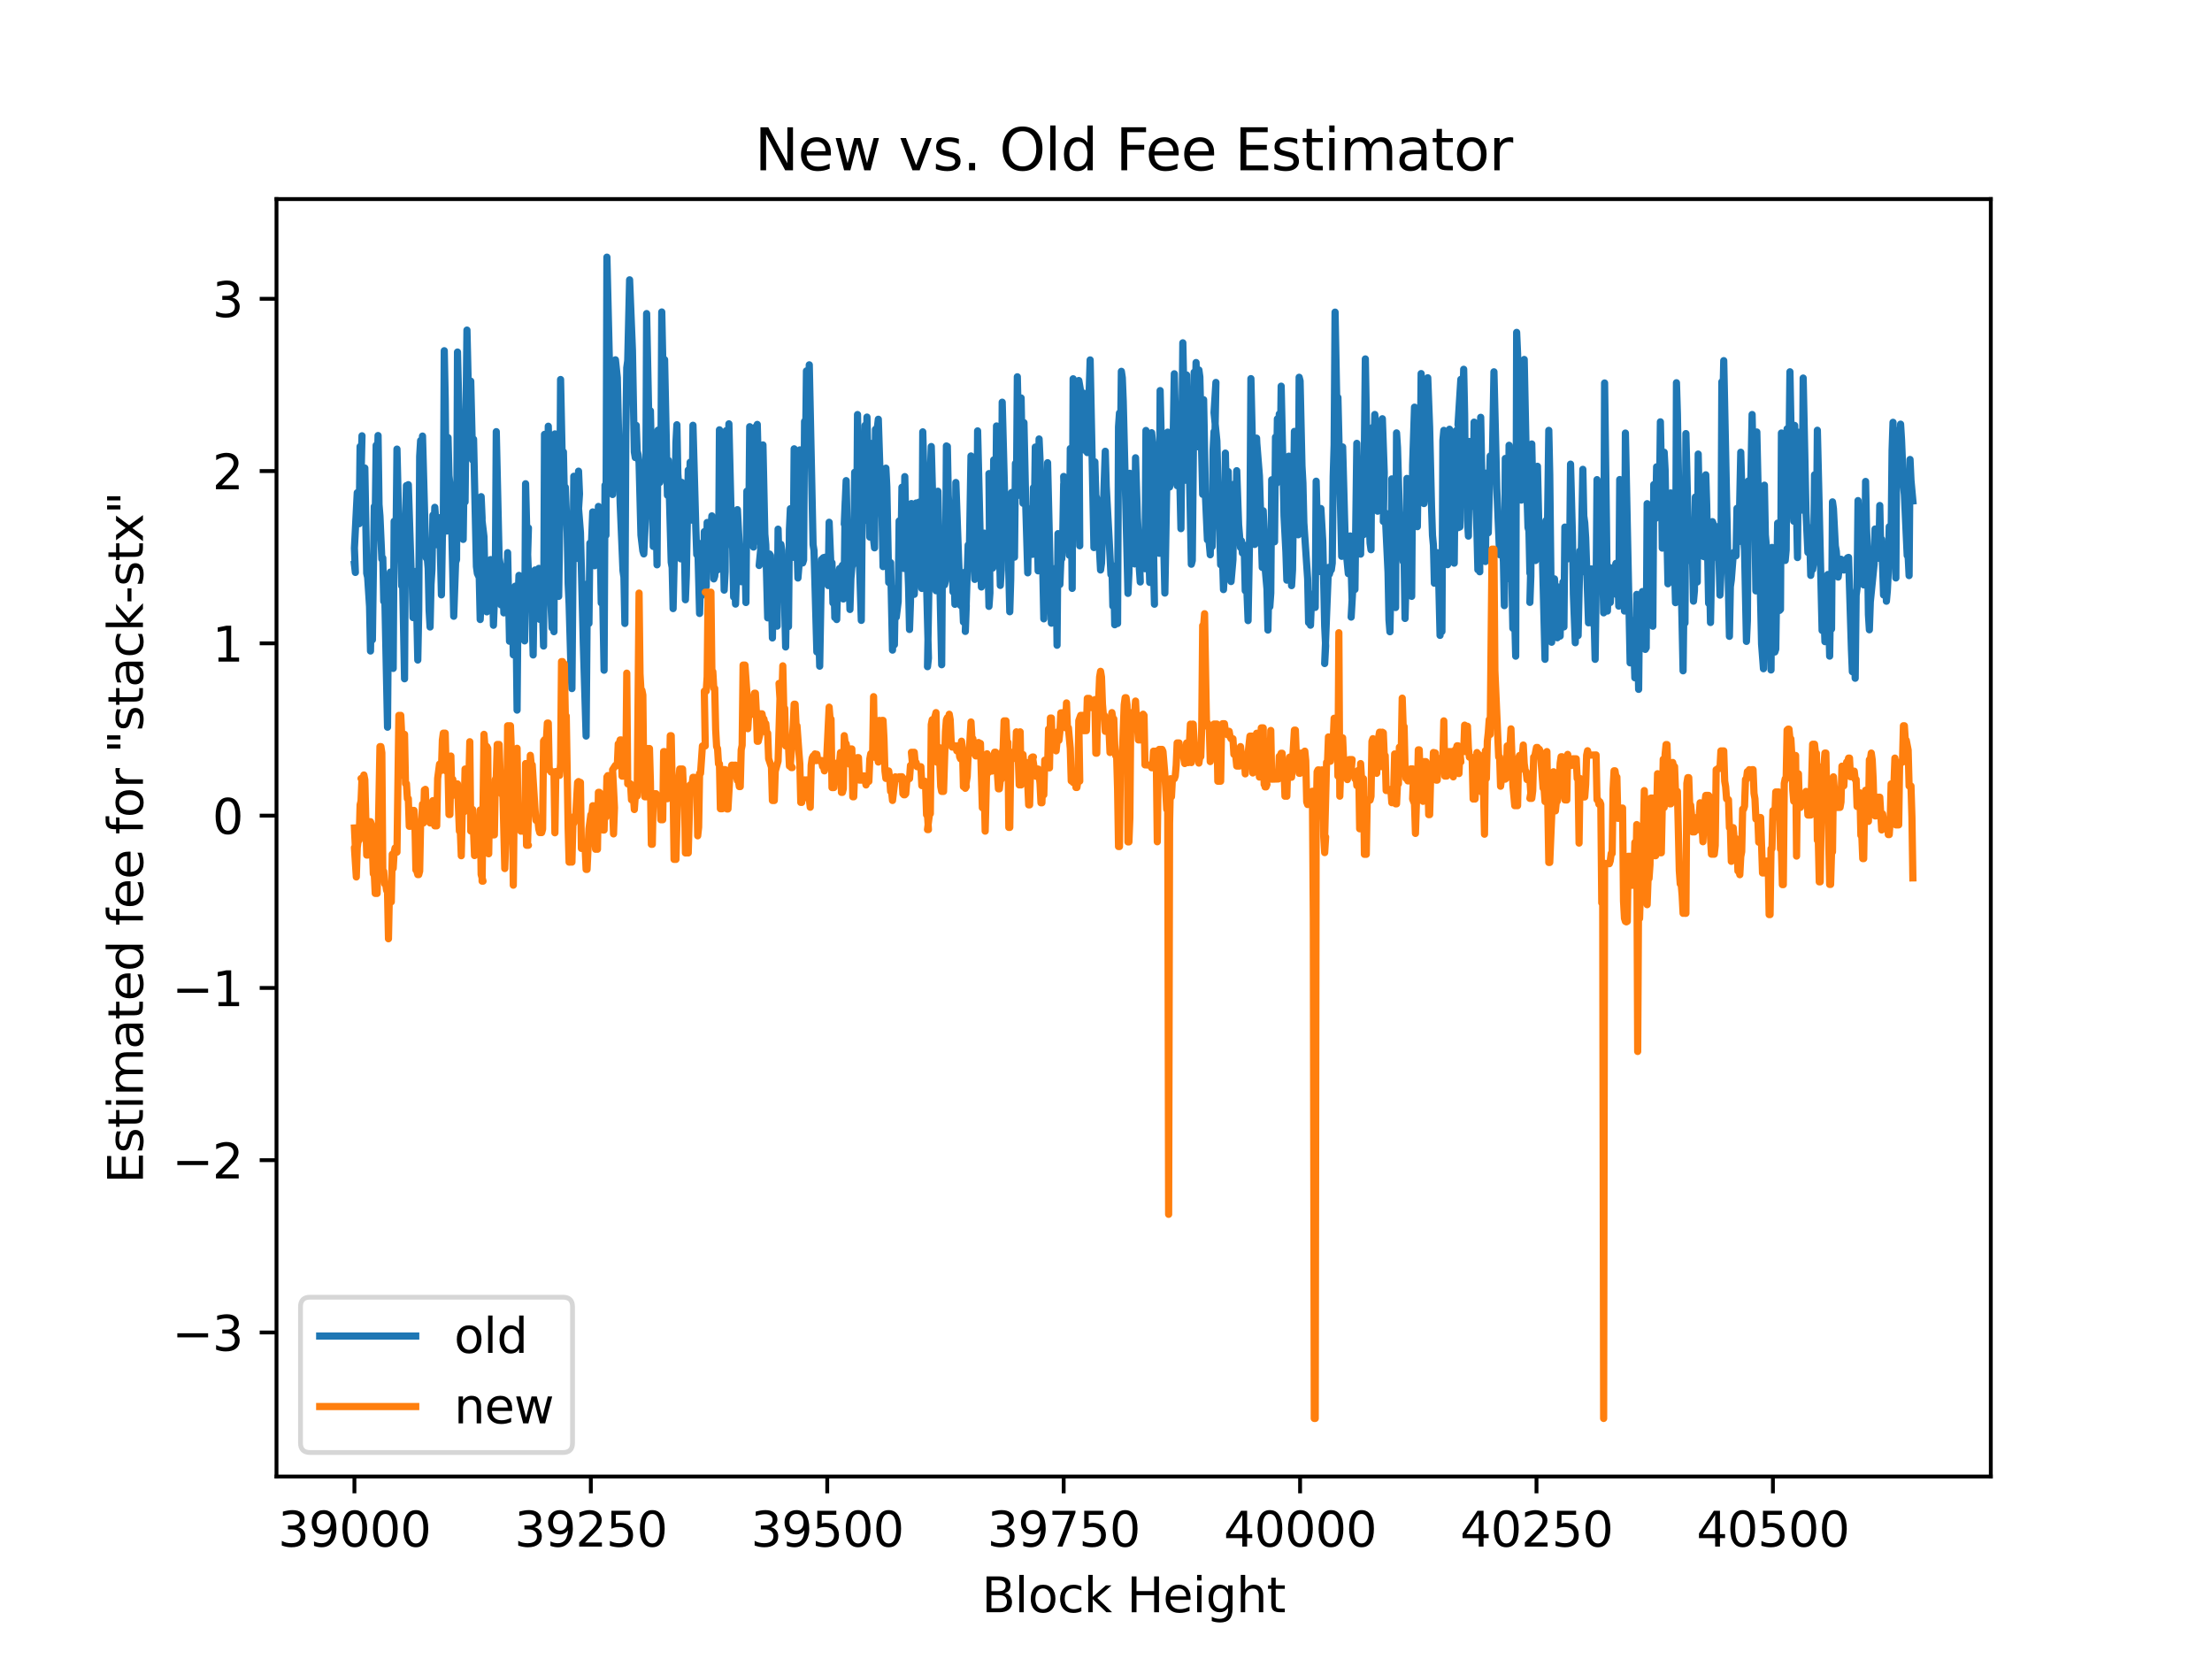 <?xml version="1.0" encoding="utf-8" standalone="no"?>
<!DOCTYPE svg PUBLIC "-//W3C//DTD SVG 1.1//EN"
  "http://www.w3.org/Graphics/SVG/1.1/DTD/svg11.dtd">
<svg height="345.6pt" version="1.1" viewBox="0 0 460.8 345.6" width="460.8pt" xmlns="http://www.w3.org/2000/svg" xmlns:xlink="http://www.w3.org/1999/xlink">
 <defs>
  <style type="text/css">*{stroke-linecap:butt;stroke-linejoin:round;}</style>
 </defs>
 <g id="figure_1">
  <g id="patch_1">
   <path d="M 0 345.6 
L 460.8 345.6 
L 460.8 0 
L 0 0 
z
" style="fill:#ffffff;"/>
  </g>
  <g id="axes_1">
   <g id="patch_2">
    <path d="M 57.6 307.584 
L 414.72 307.584 
L 414.72 41.472 
L 57.6 41.472 
z
" style="fill:#ffffff;"/>
   </g>
   <g id="matplotlib.axis_1">
    <g id="xtick_1">
     <g id="line2d_1">
      <defs>
       <path d="M 0 0 
L 0 3.5 
" id="m39c51eca21" style="stroke:#000000;stroke-width:0.8;"/>
      </defs>
      <g>
       <use style="stroke:#000000;stroke-width:0.8;" x="73.833" xlink:href="#m39c51eca21" y="307.584"/>
      </g>
     </g>
     <g id="text_1">
      <!-- 39000 -->
      <g transform="translate(57.926 322.182)scale(0.1 -0.1)">
       <defs>
        <path d="M 2597 2516 
Q 3050 2419 3304 2112 
Q 3559 1806 3559 1356 
Q 3559 666 3084 287 
Q 2609 -91 1734 -91 
Q 1441 -91 1130 -33 
Q 819 25 488 141 
L 488 750 
Q 750 597 1062 519 
Q 1375 441 1716 441 
Q 2309 441 2620 675 
Q 2931 909 2931 1356 
Q 2931 1769 2642 2001 
Q 2353 2234 1838 2234 
L 1294 2234 
L 1294 2753 
L 1863 2753 
Q 2328 2753 2575 2939 
Q 2822 3125 2822 3475 
Q 2822 3834 2567 4026 
Q 2313 4219 1838 4219 
Q 1578 4219 1281 4162 
Q 984 4106 628 3988 
L 628 4550 
Q 988 4650 1302 4700 
Q 1616 4750 1894 4750 
Q 2613 4750 3031 4423 
Q 3450 4097 3450 3541 
Q 3450 3153 3228 2886 
Q 3006 2619 2597 2516 
z
" id="DejaVuSans-33" transform="scale(0.016)"/>
        <path d="M 703 97 
L 703 672 
Q 941 559 1184 500 
Q 1428 441 1663 441 
Q 2288 441 2617 861 
Q 2947 1281 2994 2138 
Q 2813 1869 2534 1725 
Q 2256 1581 1919 1581 
Q 1219 1581 811 2004 
Q 403 2428 403 3163 
Q 403 3881 828 4315 
Q 1253 4750 1959 4750 
Q 2769 4750 3195 4129 
Q 3622 3509 3622 2328 
Q 3622 1225 3098 567 
Q 2575 -91 1691 -91 
Q 1453 -91 1209 -44 
Q 966 3 703 97 
z
M 1959 2075 
Q 2384 2075 2632 2365 
Q 2881 2656 2881 3163 
Q 2881 3666 2632 3958 
Q 2384 4250 1959 4250 
Q 1534 4250 1286 3958 
Q 1038 3666 1038 3163 
Q 1038 2656 1286 2365 
Q 1534 2075 1959 2075 
z
" id="DejaVuSans-39" transform="scale(0.016)"/>
        <path d="M 2034 4250 
Q 1547 4250 1301 3770 
Q 1056 3291 1056 2328 
Q 1056 1369 1301 889 
Q 1547 409 2034 409 
Q 2525 409 2770 889 
Q 3016 1369 3016 2328 
Q 3016 3291 2770 3770 
Q 2525 4250 2034 4250 
z
M 2034 4750 
Q 2819 4750 3233 4129 
Q 3647 3509 3647 2328 
Q 3647 1150 3233 529 
Q 2819 -91 2034 -91 
Q 1250 -91 836 529 
Q 422 1150 422 2328 
Q 422 3509 836 4129 
Q 1250 4750 2034 4750 
z
" id="DejaVuSans-30" transform="scale(0.016)"/>
       </defs>
       <use xlink:href="#DejaVuSans-33"/>
       <use x="63.623" xlink:href="#DejaVuSans-39"/>
       <use x="127.246" xlink:href="#DejaVuSans-30"/>
       <use x="190.869" xlink:href="#DejaVuSans-30"/>
       <use x="254.492" xlink:href="#DejaVuSans-30"/>
      </g>
     </g>
    </g>
    <g id="xtick_2">
     <g id="line2d_2">
      <g>
       <use style="stroke:#000000;stroke-width:0.8;" x="123.083" xlink:href="#m39c51eca21" y="307.584"/>
      </g>
     </g>
     <g id="text_2">
      <!-- 39250 -->
      <g transform="translate(107.176 322.182)scale(0.1 -0.1)">
       <defs>
        <path d="M 1228 531 
L 3431 531 
L 3431 0 
L 469 0 
L 469 531 
Q 828 903 1448 1529 
Q 2069 2156 2228 2338 
Q 2531 2678 2651 2914 
Q 2772 3150 2772 3378 
Q 2772 3750 2511 3984 
Q 2250 4219 1831 4219 
Q 1534 4219 1204 4116 
Q 875 4013 500 3803 
L 500 4441 
Q 881 4594 1212 4672 
Q 1544 4750 1819 4750 
Q 2544 4750 2975 4387 
Q 3406 4025 3406 3419 
Q 3406 3131 3298 2873 
Q 3191 2616 2906 2266 
Q 2828 2175 2409 1742 
Q 1991 1309 1228 531 
z
" id="DejaVuSans-32" transform="scale(0.016)"/>
        <path d="M 691 4666 
L 3169 4666 
L 3169 4134 
L 1269 4134 
L 1269 2991 
Q 1406 3038 1543 3061 
Q 1681 3084 1819 3084 
Q 2600 3084 3056 2656 
Q 3513 2228 3513 1497 
Q 3513 744 3044 326 
Q 2575 -91 1722 -91 
Q 1428 -91 1123 -41 
Q 819 9 494 109 
L 494 744 
Q 775 591 1075 516 
Q 1375 441 1709 441 
Q 2250 441 2565 725 
Q 2881 1009 2881 1497 
Q 2881 1984 2565 2268 
Q 2250 2553 1709 2553 
Q 1456 2553 1204 2497 
Q 953 2441 691 2322 
L 691 4666 
z
" id="DejaVuSans-35" transform="scale(0.016)"/>
       </defs>
       <use xlink:href="#DejaVuSans-33"/>
       <use x="63.623" xlink:href="#DejaVuSans-39"/>
       <use x="127.246" xlink:href="#DejaVuSans-32"/>
       <use x="190.869" xlink:href="#DejaVuSans-35"/>
       <use x="254.492" xlink:href="#DejaVuSans-30"/>
      </g>
     </g>
    </g>
    <g id="xtick_3">
     <g id="line2d_3">
      <g>
       <use style="stroke:#000000;stroke-width:0.8;" x="172.332" xlink:href="#m39c51eca21" y="307.584"/>
      </g>
     </g>
     <g id="text_3">
      <!-- 39500 -->
      <g transform="translate(156.426 322.182)scale(0.1 -0.1)">
       <use xlink:href="#DejaVuSans-33"/>
       <use x="63.623" xlink:href="#DejaVuSans-39"/>
       <use x="127.246" xlink:href="#DejaVuSans-35"/>
       <use x="190.869" xlink:href="#DejaVuSans-30"/>
       <use x="254.492" xlink:href="#DejaVuSans-30"/>
      </g>
     </g>
    </g>
    <g id="xtick_4">
     <g id="line2d_4">
      <g>
       <use style="stroke:#000000;stroke-width:0.8;" x="221.582" xlink:href="#m39c51eca21" y="307.584"/>
      </g>
     </g>
     <g id="text_4">
      <!-- 39750 -->
      <g transform="translate(205.676 322.182)scale(0.1 -0.1)">
       <defs>
        <path d="M 525 4666 
L 3525 4666 
L 3525 4397 
L 1831 0 
L 1172 0 
L 2766 4134 
L 525 4134 
L 525 4666 
z
" id="DejaVuSans-37" transform="scale(0.016)"/>
       </defs>
       <use xlink:href="#DejaVuSans-33"/>
       <use x="63.623" xlink:href="#DejaVuSans-39"/>
       <use x="127.246" xlink:href="#DejaVuSans-37"/>
       <use x="190.869" xlink:href="#DejaVuSans-35"/>
       <use x="254.492" xlink:href="#DejaVuSans-30"/>
      </g>
     </g>
    </g>
    <g id="xtick_5">
     <g id="line2d_5">
      <g>
       <use style="stroke:#000000;stroke-width:0.8;" x="270.832" xlink:href="#m39c51eca21" y="307.584"/>
      </g>
     </g>
     <g id="text_5">
      <!-- 40000 -->
      <g transform="translate(254.926 322.182)scale(0.1 -0.1)">
       <defs>
        <path d="M 2419 4116 
L 825 1625 
L 2419 1625 
L 2419 4116 
z
M 2253 4666 
L 3047 4666 
L 3047 1625 
L 3713 1625 
L 3713 1100 
L 3047 1100 
L 3047 0 
L 2419 0 
L 2419 1100 
L 313 1100 
L 313 1709 
L 2253 4666 
z
" id="DejaVuSans-34" transform="scale(0.016)"/>
       </defs>
       <use xlink:href="#DejaVuSans-34"/>
       <use x="63.623" xlink:href="#DejaVuSans-30"/>
       <use x="127.246" xlink:href="#DejaVuSans-30"/>
       <use x="190.869" xlink:href="#DejaVuSans-30"/>
       <use x="254.492" xlink:href="#DejaVuSans-30"/>
      </g>
     </g>
    </g>
    <g id="xtick_6">
     <g id="line2d_6">
      <g>
       <use style="stroke:#000000;stroke-width:0.8;" x="320.082" xlink:href="#m39c51eca21" y="307.584"/>
      </g>
     </g>
     <g id="text_6">
      <!-- 40250 -->
      <g transform="translate(304.175 322.182)scale(0.1 -0.1)">
       <use xlink:href="#DejaVuSans-34"/>
       <use x="63.623" xlink:href="#DejaVuSans-30"/>
       <use x="127.246" xlink:href="#DejaVuSans-32"/>
       <use x="190.869" xlink:href="#DejaVuSans-35"/>
       <use x="254.492" xlink:href="#DejaVuSans-30"/>
      </g>
     </g>
    </g>
    <g id="xtick_7">
     <g id="line2d_7">
      <g>
       <use style="stroke:#000000;stroke-width:0.8;" x="369.331" xlink:href="#m39c51eca21" y="307.584"/>
      </g>
     </g>
     <g id="text_7">
      <!-- 40500 -->
      <g transform="translate(353.425 322.182)scale(0.1 -0.1)">
       <use xlink:href="#DejaVuSans-34"/>
       <use x="63.623" xlink:href="#DejaVuSans-30"/>
       <use x="127.246" xlink:href="#DejaVuSans-35"/>
       <use x="190.869" xlink:href="#DejaVuSans-30"/>
       <use x="254.492" xlink:href="#DejaVuSans-30"/>
      </g>
     </g>
    </g>
    <g id="text_8">
     <!-- Block Height -->
     <g transform="translate(204.519 335.861)scale(0.1 -0.1)">
      <defs>
       <path d="M 1259 2228 
L 1259 519 
L 2272 519 
Q 2781 519 3026 730 
Q 3272 941 3272 1375 
Q 3272 1813 3026 2020 
Q 2781 2228 2272 2228 
L 1259 2228 
z
M 1259 4147 
L 1259 2741 
L 2194 2741 
Q 2656 2741 2882 2914 
Q 3109 3088 3109 3444 
Q 3109 3797 2882 3972 
Q 2656 4147 2194 4147 
L 1259 4147 
z
M 628 4666 
L 2241 4666 
Q 2963 4666 3353 4366 
Q 3744 4066 3744 3513 
Q 3744 3084 3544 2831 
Q 3344 2578 2956 2516 
Q 3422 2416 3680 2098 
Q 3938 1781 3938 1306 
Q 3938 681 3513 340 
Q 3088 0 2303 0 
L 628 0 
L 628 4666 
z
" id="DejaVuSans-42" transform="scale(0.016)"/>
       <path d="M 603 4863 
L 1178 4863 
L 1178 0 
L 603 0 
L 603 4863 
z
" id="DejaVuSans-6c" transform="scale(0.016)"/>
       <path d="M 1959 3097 
Q 1497 3097 1228 2736 
Q 959 2375 959 1747 
Q 959 1119 1226 758 
Q 1494 397 1959 397 
Q 2419 397 2687 759 
Q 2956 1122 2956 1747 
Q 2956 2369 2687 2733 
Q 2419 3097 1959 3097 
z
M 1959 3584 
Q 2709 3584 3137 3096 
Q 3566 2609 3566 1747 
Q 3566 888 3137 398 
Q 2709 -91 1959 -91 
Q 1206 -91 779 398 
Q 353 888 353 1747 
Q 353 2609 779 3096 
Q 1206 3584 1959 3584 
z
" id="DejaVuSans-6f" transform="scale(0.016)"/>
       <path d="M 3122 3366 
L 3122 2828 
Q 2878 2963 2633 3030 
Q 2388 3097 2138 3097 
Q 1578 3097 1268 2742 
Q 959 2388 959 1747 
Q 959 1106 1268 751 
Q 1578 397 2138 397 
Q 2388 397 2633 464 
Q 2878 531 3122 666 
L 3122 134 
Q 2881 22 2623 -34 
Q 2366 -91 2075 -91 
Q 1284 -91 818 406 
Q 353 903 353 1747 
Q 353 2603 823 3093 
Q 1294 3584 2113 3584 
Q 2378 3584 2631 3529 
Q 2884 3475 3122 3366 
z
" id="DejaVuSans-63" transform="scale(0.016)"/>
       <path d="M 581 4863 
L 1159 4863 
L 1159 1991 
L 2875 3500 
L 3609 3500 
L 1753 1863 
L 3688 0 
L 2938 0 
L 1159 1709 
L 1159 0 
L 581 0 
L 581 4863 
z
" id="DejaVuSans-6b" transform="scale(0.016)"/>
       <path id="DejaVuSans-20" transform="scale(0.016)"/>
       <path d="M 628 4666 
L 1259 4666 
L 1259 2753 
L 3553 2753 
L 3553 4666 
L 4184 4666 
L 4184 0 
L 3553 0 
L 3553 2222 
L 1259 2222 
L 1259 0 
L 628 0 
L 628 4666 
z
" id="DejaVuSans-48" transform="scale(0.016)"/>
       <path d="M 3597 1894 
L 3597 1613 
L 953 1613 
Q 991 1019 1311 708 
Q 1631 397 2203 397 
Q 2534 397 2845 478 
Q 3156 559 3463 722 
L 3463 178 
Q 3153 47 2828 -22 
Q 2503 -91 2169 -91 
Q 1331 -91 842 396 
Q 353 884 353 1716 
Q 353 2575 817 3079 
Q 1281 3584 2069 3584 
Q 2775 3584 3186 3129 
Q 3597 2675 3597 1894 
z
M 3022 2063 
Q 3016 2534 2758 2815 
Q 2500 3097 2075 3097 
Q 1594 3097 1305 2825 
Q 1016 2553 972 2059 
L 3022 2063 
z
" id="DejaVuSans-65" transform="scale(0.016)"/>
       <path d="M 603 3500 
L 1178 3500 
L 1178 0 
L 603 0 
L 603 3500 
z
M 603 4863 
L 1178 4863 
L 1178 4134 
L 603 4134 
L 603 4863 
z
" id="DejaVuSans-69" transform="scale(0.016)"/>
       <path d="M 2906 1791 
Q 2906 2416 2648 2759 
Q 2391 3103 1925 3103 
Q 1463 3103 1205 2759 
Q 947 2416 947 1791 
Q 947 1169 1205 825 
Q 1463 481 1925 481 
Q 2391 481 2648 825 
Q 2906 1169 2906 1791 
z
M 3481 434 
Q 3481 -459 3084 -895 
Q 2688 -1331 1869 -1331 
Q 1566 -1331 1297 -1286 
Q 1028 -1241 775 -1147 
L 775 -588 
Q 1028 -725 1275 -790 
Q 1522 -856 1778 -856 
Q 2344 -856 2625 -561 
Q 2906 -266 2906 331 
L 2906 616 
Q 2728 306 2450 153 
Q 2172 0 1784 0 
Q 1141 0 747 490 
Q 353 981 353 1791 
Q 353 2603 747 3093 
Q 1141 3584 1784 3584 
Q 2172 3584 2450 3431 
Q 2728 3278 2906 2969 
L 2906 3500 
L 3481 3500 
L 3481 434 
z
" id="DejaVuSans-67" transform="scale(0.016)"/>
       <path d="M 3513 2113 
L 3513 0 
L 2938 0 
L 2938 2094 
Q 2938 2591 2744 2837 
Q 2550 3084 2163 3084 
Q 1697 3084 1428 2787 
Q 1159 2491 1159 1978 
L 1159 0 
L 581 0 
L 581 4863 
L 1159 4863 
L 1159 2956 
Q 1366 3272 1645 3428 
Q 1925 3584 2291 3584 
Q 2894 3584 3203 3211 
Q 3513 2838 3513 2113 
z
" id="DejaVuSans-68" transform="scale(0.016)"/>
       <path d="M 1172 4494 
L 1172 3500 
L 2356 3500 
L 2356 3053 
L 1172 3053 
L 1172 1153 
Q 1172 725 1289 603 
Q 1406 481 1766 481 
L 2356 481 
L 2356 0 
L 1766 0 
Q 1100 0 847 248 
Q 594 497 594 1153 
L 594 3053 
L 172 3053 
L 172 3500 
L 594 3500 
L 594 4494 
L 1172 4494 
z
" id="DejaVuSans-74" transform="scale(0.016)"/>
      </defs>
      <use xlink:href="#DejaVuSans-42"/>
      <use x="68.604" xlink:href="#DejaVuSans-6c"/>
      <use x="96.387" xlink:href="#DejaVuSans-6f"/>
      <use x="157.568" xlink:href="#DejaVuSans-63"/>
      <use x="212.549" xlink:href="#DejaVuSans-6b"/>
      <use x="270.459" xlink:href="#DejaVuSans-20"/>
      <use x="302.246" xlink:href="#DejaVuSans-48"/>
      <use x="377.441" xlink:href="#DejaVuSans-65"/>
      <use x="438.965" xlink:href="#DejaVuSans-69"/>
      <use x="466.748" xlink:href="#DejaVuSans-67"/>
      <use x="530.225" xlink:href="#DejaVuSans-68"/>
      <use x="593.604" xlink:href="#DejaVuSans-74"/>
     </g>
    </g>
   </g>
   <g id="matplotlib.axis_2">
    <g id="ytick_1">
     <g id="line2d_8">
      <defs>
       <path d="M 0 0 
L -3.5 0 
" id="m6ffb2560a2" style="stroke:#000000;stroke-width:0.8;"/>
      </defs>
      <g>
       <use style="stroke:#000000;stroke-width:0.8;" x="57.6" xlink:href="#m6ffb2560a2" y="277.581"/>
      </g>
     </g>
     <g id="text_9">
      <!-- −3 -->
      <g transform="translate(35.858 281.38)scale(0.1 -0.1)">
       <defs>
        <path d="M 678 2272 
L 4684 2272 
L 4684 1741 
L 678 1741 
L 678 2272 
z
" id="DejaVuSans-2212" transform="scale(0.016)"/>
       </defs>
       <use xlink:href="#DejaVuSans-2212"/>
       <use x="83.789" xlink:href="#DejaVuSans-33"/>
      </g>
     </g>
    </g>
    <g id="ytick_2">
     <g id="line2d_9">
      <g>
       <use style="stroke:#000000;stroke-width:0.8;" x="57.6" xlink:href="#m6ffb2560a2" y="241.691"/>
      </g>
     </g>
     <g id="text_10">
      <!-- −2 -->
      <g transform="translate(35.858 245.491)scale(0.1 -0.1)">
       <use xlink:href="#DejaVuSans-2212"/>
       <use x="83.789" xlink:href="#DejaVuSans-32"/>
      </g>
     </g>
    </g>
    <g id="ytick_3">
     <g id="line2d_10">
      <g>
       <use style="stroke:#000000;stroke-width:0.8;" x="57.6" xlink:href="#m6ffb2560a2" y="205.802"/>
      </g>
     </g>
     <g id="text_11">
      <!-- −1 -->
      <g transform="translate(35.858 209.601)scale(0.1 -0.1)">
       <defs>
        <path d="M 794 531 
L 1825 531 
L 1825 4091 
L 703 3866 
L 703 4441 
L 1819 4666 
L 2450 4666 
L 2450 531 
L 3481 531 
L 3481 0 
L 794 0 
L 794 531 
z
" id="DejaVuSans-31" transform="scale(0.016)"/>
       </defs>
       <use xlink:href="#DejaVuSans-2212"/>
       <use x="83.789" xlink:href="#DejaVuSans-31"/>
      </g>
     </g>
    </g>
    <g id="ytick_4">
     <g id="line2d_11">
      <g>
       <use style="stroke:#000000;stroke-width:0.8;" x="57.6" xlink:href="#m6ffb2560a2" y="169.912"/>
      </g>
     </g>
     <g id="text_12">
      <!-- 0 -->
      <g transform="translate(44.237 173.711)scale(0.1 -0.1)">
       <use xlink:href="#DejaVuSans-30"/>
      </g>
     </g>
    </g>
    <g id="ytick_5">
     <g id="line2d_12">
      <g>
       <use style="stroke:#000000;stroke-width:0.8;" x="57.6" xlink:href="#m6ffb2560a2" y="134.022"/>
      </g>
     </g>
     <g id="text_13">
      <!-- 1 -->
      <g transform="translate(44.237 137.821)scale(0.1 -0.1)">
       <use xlink:href="#DejaVuSans-31"/>
      </g>
     </g>
    </g>
    <g id="ytick_6">
     <g id="line2d_13">
      <g>
       <use style="stroke:#000000;stroke-width:0.8;" x="57.6" xlink:href="#m6ffb2560a2" y="98.132"/>
      </g>
     </g>
     <g id="text_14">
      <!-- 2 -->
      <g transform="translate(44.237 101.931)scale(0.1 -0.1)">
       <use xlink:href="#DejaVuSans-32"/>
      </g>
     </g>
    </g>
    <g id="ytick_7">
     <g id="line2d_14">
      <g>
       <use style="stroke:#000000;stroke-width:0.8;" x="57.6" xlink:href="#m6ffb2560a2" y="62.242"/>
      </g>
     </g>
     <g id="text_15">
      <!-- 3 -->
      <g transform="translate(44.237 66.042)scale(0.1 -0.1)">
       <use xlink:href="#DejaVuSans-33"/>
      </g>
     </g>
    </g>
    <g id="text_16">
     <!-- Estimated fee for "stack-stx" -->
     <g transform="translate(29.778 246.544)rotate(-90)scale(0.1 -0.1)">
      <defs>
       <path d="M 628 4666 
L 3578 4666 
L 3578 4134 
L 1259 4134 
L 1259 2753 
L 3481 2753 
L 3481 2222 
L 1259 2222 
L 1259 531 
L 3634 531 
L 3634 0 
L 628 0 
L 628 4666 
z
" id="DejaVuSans-45" transform="scale(0.016)"/>
       <path d="M 2834 3397 
L 2834 2853 
Q 2591 2978 2328 3040 
Q 2066 3103 1784 3103 
Q 1356 3103 1142 2972 
Q 928 2841 928 2578 
Q 928 2378 1081 2264 
Q 1234 2150 1697 2047 
L 1894 2003 
Q 2506 1872 2764 1633 
Q 3022 1394 3022 966 
Q 3022 478 2636 193 
Q 2250 -91 1575 -91 
Q 1294 -91 989 -36 
Q 684 19 347 128 
L 347 722 
Q 666 556 975 473 
Q 1284 391 1588 391 
Q 1994 391 2212 530 
Q 2431 669 2431 922 
Q 2431 1156 2273 1281 
Q 2116 1406 1581 1522 
L 1381 1569 
Q 847 1681 609 1914 
Q 372 2147 372 2553 
Q 372 3047 722 3315 
Q 1072 3584 1716 3584 
Q 2034 3584 2315 3537 
Q 2597 3491 2834 3397 
z
" id="DejaVuSans-73" transform="scale(0.016)"/>
       <path d="M 3328 2828 
Q 3544 3216 3844 3400 
Q 4144 3584 4550 3584 
Q 5097 3584 5394 3201 
Q 5691 2819 5691 2113 
L 5691 0 
L 5113 0 
L 5113 2094 
Q 5113 2597 4934 2840 
Q 4756 3084 4391 3084 
Q 3944 3084 3684 2787 
Q 3425 2491 3425 1978 
L 3425 0 
L 2847 0 
L 2847 2094 
Q 2847 2600 2669 2842 
Q 2491 3084 2119 3084 
Q 1678 3084 1418 2786 
Q 1159 2488 1159 1978 
L 1159 0 
L 581 0 
L 581 3500 
L 1159 3500 
L 1159 2956 
Q 1356 3278 1631 3431 
Q 1906 3584 2284 3584 
Q 2666 3584 2933 3390 
Q 3200 3197 3328 2828 
z
" id="DejaVuSans-6d" transform="scale(0.016)"/>
       <path d="M 2194 1759 
Q 1497 1759 1228 1600 
Q 959 1441 959 1056 
Q 959 750 1161 570 
Q 1363 391 1709 391 
Q 2188 391 2477 730 
Q 2766 1069 2766 1631 
L 2766 1759 
L 2194 1759 
z
M 3341 1997 
L 3341 0 
L 2766 0 
L 2766 531 
Q 2569 213 2275 61 
Q 1981 -91 1556 -91 
Q 1019 -91 701 211 
Q 384 513 384 1019 
Q 384 1609 779 1909 
Q 1175 2209 1959 2209 
L 2766 2209 
L 2766 2266 
Q 2766 2663 2505 2880 
Q 2244 3097 1772 3097 
Q 1472 3097 1187 3025 
Q 903 2953 641 2809 
L 641 3341 
Q 956 3463 1253 3523 
Q 1550 3584 1831 3584 
Q 2591 3584 2966 3190 
Q 3341 2797 3341 1997 
z
" id="DejaVuSans-61" transform="scale(0.016)"/>
       <path d="M 2906 2969 
L 2906 4863 
L 3481 4863 
L 3481 0 
L 2906 0 
L 2906 525 
Q 2725 213 2448 61 
Q 2172 -91 1784 -91 
Q 1150 -91 751 415 
Q 353 922 353 1747 
Q 353 2572 751 3078 
Q 1150 3584 1784 3584 
Q 2172 3584 2448 3432 
Q 2725 3281 2906 2969 
z
M 947 1747 
Q 947 1113 1208 752 
Q 1469 391 1925 391 
Q 2381 391 2643 752 
Q 2906 1113 2906 1747 
Q 2906 2381 2643 2742 
Q 2381 3103 1925 3103 
Q 1469 3103 1208 2742 
Q 947 2381 947 1747 
z
" id="DejaVuSans-64" transform="scale(0.016)"/>
       <path d="M 2375 4863 
L 2375 4384 
L 1825 4384 
Q 1516 4384 1395 4259 
Q 1275 4134 1275 3809 
L 1275 3500 
L 2222 3500 
L 2222 3053 
L 1275 3053 
L 1275 0 
L 697 0 
L 697 3053 
L 147 3053 
L 147 3500 
L 697 3500 
L 697 3744 
Q 697 4328 969 4595 
Q 1241 4863 1831 4863 
L 2375 4863 
z
" id="DejaVuSans-66" transform="scale(0.016)"/>
       <path d="M 2631 2963 
Q 2534 3019 2420 3045 
Q 2306 3072 2169 3072 
Q 1681 3072 1420 2755 
Q 1159 2438 1159 1844 
L 1159 0 
L 581 0 
L 581 3500 
L 1159 3500 
L 1159 2956 
Q 1341 3275 1631 3429 
Q 1922 3584 2338 3584 
Q 2397 3584 2469 3576 
Q 2541 3569 2628 3553 
L 2631 2963 
z
" id="DejaVuSans-72" transform="scale(0.016)"/>
       <path d="M 1147 4666 
L 1147 2931 
L 616 2931 
L 616 4666 
L 1147 4666 
z
M 2328 4666 
L 2328 2931 
L 1797 2931 
L 1797 4666 
L 2328 4666 
z
" id="DejaVuSans-22" transform="scale(0.016)"/>
       <path d="M 313 2009 
L 1997 2009 
L 1997 1497 
L 313 1497 
L 313 2009 
z
" id="DejaVuSans-2d" transform="scale(0.016)"/>
       <path d="M 3513 3500 
L 2247 1797 
L 3578 0 
L 2900 0 
L 1881 1375 
L 863 0 
L 184 0 
L 1544 1831 
L 300 3500 
L 978 3500 
L 1906 2253 
L 2834 3500 
L 3513 3500 
z
" id="DejaVuSans-78" transform="scale(0.016)"/>
      </defs>
      <use xlink:href="#DejaVuSans-45"/>
      <use x="63.184" xlink:href="#DejaVuSans-73"/>
      <use x="115.283" xlink:href="#DejaVuSans-74"/>
      <use x="154.492" xlink:href="#DejaVuSans-69"/>
      <use x="182.275" xlink:href="#DejaVuSans-6d"/>
      <use x="279.688" xlink:href="#DejaVuSans-61"/>
      <use x="340.967" xlink:href="#DejaVuSans-74"/>
      <use x="380.176" xlink:href="#DejaVuSans-65"/>
      <use x="441.699" xlink:href="#DejaVuSans-64"/>
      <use x="505.176" xlink:href="#DejaVuSans-20"/>
      <use x="536.963" xlink:href="#DejaVuSans-66"/>
      <use x="572.168" xlink:href="#DejaVuSans-65"/>
      <use x="633.691" xlink:href="#DejaVuSans-65"/>
      <use x="695.215" xlink:href="#DejaVuSans-20"/>
      <use x="727.002" xlink:href="#DejaVuSans-66"/>
      <use x="762.207" xlink:href="#DejaVuSans-6f"/>
      <use x="823.389" xlink:href="#DejaVuSans-72"/>
      <use x="864.502" xlink:href="#DejaVuSans-20"/>
      <use x="896.289" xlink:href="#DejaVuSans-22"/>
      <use x="942.285" xlink:href="#DejaVuSans-73"/>
      <use x="994.385" xlink:href="#DejaVuSans-74"/>
      <use x="1033.594" xlink:href="#DejaVuSans-61"/>
      <use x="1094.873" xlink:href="#DejaVuSans-63"/>
      <use x="1149.854" xlink:href="#DejaVuSans-6b"/>
      <use x="1207.764" xlink:href="#DejaVuSans-2d"/>
      <use x="1243.848" xlink:href="#DejaVuSans-73"/>
      <use x="1295.947" xlink:href="#DejaVuSans-74"/>
      <use x="1335.156" xlink:href="#DejaVuSans-78"/>
      <use x="1394.336" xlink:href="#DejaVuSans-22"/>
     </g>
    </g>
   </g>
   <g id="line2d_15">
    <path clip-path="url(#pc31cb92bd9)" d="M 73.833 117.548 
L 74.03 119.249 
L 73.833 114.176 
L 74.424 102.632 
L 74.621 107.937 
L 74.818 109.099 
L 75.015 93.015 
L 75.212 99.389 
L 75.409 90.782 
L 75.212 97.679 
L 75.606 102.763 
L 75.803 99.062 
L 76 97.496 
L 76.394 119.429 
L 76.591 120.27 
L 76.985 126.354 
L 77.182 135.617 
L 77.379 122.937 
L 77.576 133.291 
L 77.97 105.508 
L 78.167 107.744 
L 78.364 92.765 
L 78.561 99.2 
L 78.758 90.728 
L 78.955 105.094 
L 79.152 107.504 
L 79.546 116.477 
L 79.743 116.257 
L 79.94 125.271 
L 80.137 123.08 
L 80.728 151.489 
L 80.925 125.317 
L 81.122 123.1 
L 81.319 119.173 
L 81.516 120.135 
L 81.91 139.242 
L 82.107 108.589 
L 82.304 109.447 
L 82.501 112.397 
L 82.698 93.554 
L 83.092 110.192 
L 83.486 114.359 
L 83.683 122.048 
L 83.88 121.597 
L 84.274 141.403 
L 84.471 108.73 
L 84.668 101.151 
L 84.865 108.144 
L 85.062 100.968 
L 85.653 119.264 
L 85.85 120.183 
L 86.047 128.664 
L 86.244 124.464 
L 86.441 122.724 
L 86.638 119.026 
L 87.032 137.499 
L 87.229 127.279 
L 87.426 95.055 
L 87.623 91.783 
L 87.82 99.604 
L 88.017 90.844 
L 88.608 112.534 
L 88.805 116.257 
L 89.002 116.148 
L 89.199 118.453 
L 89.396 127.206 
L 89.593 130.617 
L 89.79 121.682 
L 89.987 118.607 
L 90.184 107.317 
L 90.381 112.749 
L 90.578 105.683 
L 90.775 108.353 
L 90.972 113.477 
L 91.169 109.985 
L 91.366 113.564 
L 91.563 107.845 
L 91.957 123.926 
L 92.154 111.932 
L 92.351 109.596 
L 92.548 73.063 
L 92.745 83.17 
L 92.942 103.059 
L 93.139 110.605 
L 93.336 91.155 
L 93.533 99.083 
L 93.927 102.819 
L 94.321 119.375 
L 94.518 128.382 
L 94.912 117.162 
L 95.109 116.59 
L 95.306 73.336 
L 96.094 106.344 
L 96.488 112.367 
L 96.685 98.24 
L 96.882 104.56 
L 97.276 68.762 
L 97.67 85.555 
L 97.867 92.18 
L 98.064 79.397 
L 98.458 95.839 
L 98.655 91.501 
L 99.246 118.018 
L 99.443 119.465 
L 99.837 120.289 
L 100.034 129.059 
L 100.231 124.614 
L 100.428 107.897 
L 100.231 103.465 
L 100.428 108.517 
L 100.822 111.829 
L 101.019 120.24 
L 101.216 117.998 
L 101.413 127.459 
L 101.61 120.726 
L 102.004 117.128 
L 102.201 116.574 
L 102.398 118.699 
L 102.201 119.88 
L 102.595 120.507 
L 102.792 130.255 
L 103.186 119.903 
L 103.383 89.92 
L 103.974 116.216 
L 104.171 117.394 
L 104.368 126.014 
L 104.565 117.979 
L 104.762 119.488 
L 104.959 127.675 
L 105.156 120.795 
L 105.353 118.237 
L 105.55 126.637 
L 105.747 115.134 
L 106.141 133.583 
L 106.338 126.165 
L 106.535 133.623 
L 106.732 126.177 
L 106.929 136.417 
L 107.126 123.111 
L 107.323 122.105 
L 107.52 131.182 
L 107.717 147.93 
L 107.914 124.948 
L 108.111 119.866 
L 108.308 120.499 
L 108.505 128.984 
L 108.702 124.586 
L 108.899 133.134 
L 109.096 126.024 
L 109.293 133.51 
L 109.49 100.773 
L 109.884 116.827 
L 110.081 109.977 
L 109.884 114.586 
L 110.278 124.39 
L 110.475 119.662 
L 110.672 121.439 
L 111.066 136.441 
L 111.263 123.116 
L 111.46 118.737 
L 111.657 119.901 
L 111.854 124.89 
L 112.248 118.407 
L 112.445 129.03 
L 112.839 121.219 
L 113.233 134.582 
L 113.43 90.486 
L 114.021 110.932 
L 114.218 88.791 
L 114.415 97.094 
L 114.612 113.911 
L 114.809 113.136 
L 114.612 122.634 
L 115.006 130.806 
L 115.203 121.736 
L 115.4 131.592 
L 115.597 90.389 
L 115.991 115.785 
L 116.385 124.235 
L 116.582 110.231 
L 116.779 79.057 
L 117.173 98.161 
L 117.37 94.144 
L 117.567 103.488 
L 117.764 101.493 
L 118.158 110.955 
L 118.355 121.59 
L 118.552 125.777 
L 118.946 139.344 
L 119.143 143.445 
L 119.537 99.214 
L 119.931 109.868 
L 120.325 116.331 
L 120.522 98.153 
L 120.719 102.887 
L 120.522 105.932 
L 120.916 110.894 
L 121.507 133.874 
L 122.098 153.332 
L 122.295 130.101 
L 122.492 121.535 
L 122.689 129.873 
L 122.886 113.147 
L 123.083 116.644 
L 123.477 106.642 
L 123.674 108.906 
L 123.871 117.852 
L 124.068 110.3 
L 124.265 112.424 
L 124.462 116.188 
L 124.659 105.502 
L 124.855 114.413 
L 125.052 115.205 
L 125.249 125.604 
L 125.446 118.928 
L 125.84 139.62 
L 126.037 101.085 
L 126.234 111.519 
L 126.431 53.568 
L 126.825 70.138 
L 127.219 86.859 
L 127.613 103.019 
L 128.007 88.003 
L 127.613 83.804 
L 128.204 74.955 
L 128.598 78.68 
L 129.189 104.752 
L 129.78 118.885 
L 129.977 120.262 
L 130.174 129.881 
L 130.371 90.325 
L 130.568 76.607 
L 130.765 75.157 
L 131.159 58.287 
L 131.75 73.011 
L 132.144 94.135 
L 132.341 95.323 
L 132.538 88.607 
L 132.735 93.948 
L 132.932 94.75 
L 133.129 96.354 
L 133.523 111.476 
L 133.917 114.767 
L 134.114 115.39 
L 134.508 107.128 
L 134.705 65.325 
L 135.296 94.006 
L 135.493 85.586 
L 136.084 113.836 
L 136.281 94.01 
L 136.478 96.271 
L 136.872 117.666 
L 137.069 89.609 
L 137.266 92.874 
L 137.463 100.499 
L 137.66 99.445 
L 137.857 64.989 
L 138.251 83.68 
L 138.448 74.92 
L 139.039 103.175 
L 139.236 95.896 
L 139.827 117.129 
L 140.024 118.22 
L 140.221 126.785 
L 140.418 118.112 
L 140.812 92.189 
L 141.009 88.481 
L 141.206 98.715 
L 141.403 101.636 
L 141.6 107.23 
L 141.797 116.411 
L 141.994 100.479 
L 142.191 110.488 
L 142.585 114.455 
L 142.782 124.937 
L 142.979 119.861 
L 143.373 97.931 
L 143.57 104.491 
L 143.767 96.296 
L 144.161 108.355 
L 144.358 88.59 
L 144.949 109.912 
L 145.146 115.53 
L 145.343 113.014 
L 145.737 127.796 
L 145.934 120.835 
L 146.131 124.116 
L 146.328 119.56 
L 146.525 123.584 
L 146.722 110.749 
L 146.919 113.171 
L 146.722 114.595 
L 147.116 122.179 
L 147.313 108.838 
L 147.51 113.064 
L 147.707 110.075 
L 146.919 112.774 
L 147.904 117.108 
L 148.101 110.068 
L 148.298 107.465 
L 148.495 111.17 
L 148.692 120.596 
L 148.889 120.028 
L 149.086 117.906 
L 149.283 117.569 
L 149.48 118.724 
L 149.677 118.591 
L 149.874 89.537 
L 150.268 104.289 
L 150.662 112.908 
L 150.859 122.933 
L 151.056 119.108 
L 151.253 89.723 
L 151.647 106.337 
L 151.844 88.29 
L 152.435 112.726 
L 152.632 114.295 
L 152.829 124.357 
L 153.026 119.65 
L 153.223 125.844 
L 153.42 120.183 
L 153.617 106.172 
L 154.405 121.178 
L 154.602 116.544 
L 154.799 115.804 
L 155.193 115.98 
L 155.39 125.517 
L 155.587 102.322 
L 155.981 110.59 
L 156.178 88.886 
L 156.572 105.097 
L 156.966 113.966 
L 157.163 111.334 
L 157.36 88.976 
L 157.557 97.799 
L 157.754 88.413 
L 158.345 111.617 
L 158.542 113.672 
L 158.148 117.804 
L 158.739 116.896 
L 158.936 92.688 
L 159.33 111.293 
L 159.527 113.486 
L 159.921 128.712 
L 160.118 124.483 
L 160.315 115.415 
L 160.512 115.724 
L 160.906 132.9 
L 161.103 118.219 
L 161.497 129.631 
L 161.694 121.119 
L 161.891 130.439 
L 162.088 110.233 
L 162.285 117.127 
L 162.482 117.007 
L 162.285 116.516 
L 162.679 113.394 
L 162.876 114.661 
L 163.073 121.037 
L 163.27 118.339 
L 163.664 134.774 
L 163.861 122.746 
L 164.058 121.933 
L 164.255 130.531 
L 164.452 110.276 
L 164.649 105.973 
L 165.043 110.207 
L 164.649 112.283 
L 165.24 116.098 
L 165.437 93.497 
L 166.225 120.416 
L 166.422 118.075 
L 166.619 93.717 
L 167.21 117.276 
L 167.407 116.645 
L 167.604 87.789 
L 167.801 94.189 
L 167.998 77.267 
L 168.392 87.859 
L 168.589 76.001 
L 169.377 113.453 
L 169.574 114.693 
L 170.165 135.804 
L 170.362 122.978 
L 170.756 138.779 
L 171.15 116.555 
L 171.544 116.167 
L 171.938 116.071 
L 172.135 117.699 
L 172.332 116.847 
L 172.529 121.982 
L 172.726 108.796 
L 173.12 118.524 
L 173.317 117.232 
L 173.514 125.606 
L 173.711 120.1 
L 173.908 128.648 
L 174.105 121.102 
L 174.302 129.063 
L 174.499 121.229 
L 174.893 118.419 
L 175.09 124.448 
L 175.287 119.683 
L 175.484 117.755 
L 175.681 124.778 
L 175.878 119.804 
L 176.075 104.437 
L 175.878 109.182 
L 176.272 100.123 
L 176.469 109.63 
L 176.666 112.507 
L 177.06 126.967 
L 177.257 120.564 
L 177.454 118.138 
L 177.848 117.053 
L 178.045 98.38 
L 178.439 114.393 
L 178.636 86.358 
L 178.833 96.983 
L 179.03 116.9 
L 179.424 129.238 
L 179.621 105.816 
L 179.818 103.401 
L 180.015 108.473 
L 180.212 88.606 
L 180.409 99.006 
L 180.606 86.885 
L 181.197 111.887 
L 181.394 92.36 
L 181.788 106.698 
L 181.985 112.422 
L 182.182 114.126 
L 182.379 89.431 
L 182.576 95.411 
L 182.773 89.108 
L 182.97 87.335 
L 183.364 99.749 
L 183.561 102.799 
L 183.758 108.053 
L 183.955 118.039 
L 184.152 117.007 
L 184.349 117.34 
L 184.546 97.528 
L 184.743 101.41 
L 185.137 121.338 
L 185.531 117.205 
L 185.925 135.433 
L 186.122 126.716 
L 186.319 134.308 
L 186.516 122.637 
L 186.713 128.558 
L 187.107 125.318 
L 187.304 108.525 
L 187.698 113.795 
L 187.895 101.497 
L 188.289 118.424 
L 188.486 99.288 
L 188.88 117.758 
L 189.077 116.875 
L 189.274 122.305 
L 189.471 131.134 
L 189.668 125.362 
L 189.865 104.899 
L 190.062 114.81 
L 189.865 115.412 
L 190.259 115.723 
L 190.456 123.811 
L 190.653 119.446 
L 190.85 104.782 
L 191.047 112.378 
L 191.244 113.679 
L 191.441 104.611 
L 191.638 115.162 
L 191.835 114.471 
L 192.032 122.583 
L 192.229 89.961 
L 193.411 137.104 
L 193.214 138.882 
L 193.608 116.538 
L 193.805 98.997 
L 194.002 93.022 
L 194.396 107.742 
L 194.79 115.492 
L 194.987 123.056 
L 195.184 119.156 
L 195.381 102.333 
L 196.169 138.477 
L 196.366 110.685 
L 196.563 113.133 
L 196.76 121.839 
L 196.957 121.023 
L 197.154 92.899 
L 197.351 92.997 
L 197.548 103.196 
L 197.745 107.318 
L 197.942 116.84 
L 198.336 116.235 
L 198.533 123.298 
L 198.73 119.25 
L 198.927 125.891 
L 199.124 100.516 
L 199.715 116.963 
L 200.109 126.133 
L 200.306 120.283 
L 200.7 129.576 
L 201.094 119.128 
L 201.291 126.23 
L 201.094 131.538 
L 201.685 113.543 
L 201.882 118.014 
L 202.276 94.986 
L 202.867 114.911 
L 203.064 120.699 
L 203.261 118.195 
L 203.458 119.607 
L 203.655 89.76 
L 204.443 122.282 
L 204.64 118.85 
L 204.837 120.472 
L 205.034 111.061 
L 205.231 120.713 
L 205.428 117.083 
L 205.625 118.988 
L 205.822 117.444 
L 206.019 126.318 
L 206.216 123.526 
L 206.019 98.654 
L 206.807 118.333 
L 207.004 95.805 
L 207.201 99.817 
L 207.398 109.418 
L 207.595 88.735 
L 208.186 113.756 
L 208.383 121.952 
L 208.58 118.717 
L 208.777 83.782 
L 209.368 106.323 
L 209.565 110.436 
L 209.762 105.5 
L 209.959 111.441 
L 210.353 127.437 
L 210.55 120.719 
L 210.747 102.587 
L 211.141 116.095 
L 211.338 116.067 
L 211.535 96.54 
L 211.732 103.421 
L 211.929 78.49 
L 212.323 96.376 
L 212.52 86.24 
L 212.717 82.899 
L 213.111 104.839 
L 213.308 88.045 
L 213.702 105.941 
L 214.096 119.336 
L 214.293 105.996 
L 214.687 111.756 
L 214.884 114.943 
L 215.081 115.482 
L 215.278 101.583 
L 215.475 107.192 
L 215.672 93.127 
L 216.263 118.919 
L 216.46 91.448 
L 216.657 95.783 
L 216.854 106.072 
L 217.051 110.272 
L 217.445 128.917 
L 217.642 121.184 
L 217.839 99.663 
L 218.036 105.592 
L 218.233 96.391 
L 219.021 129.82 
L 219.218 127.206 
L 219.415 120.643 
L 219.612 128.233 
L 219.809 120.973 
L 220.006 118.312 
L 220.203 134.416 
L 220.4 111.162 
L 220.794 121.759 
L 220.991 116.765 
L 221.188 116.398 
L 221.385 111.829 
L 221.582 100.834 
L 221.779 106.23 
L 221.582 99.253 
L 222.173 109.627 
L 222.37 103.368 
L 222.764 115.675 
L 222.961 93.443 
L 223.158 103.815 
L 223.355 122.575 
L 223.552 78.908 
L 223.749 89.402 
L 223.946 91.462 
L 224.143 102.233 
L 224.34 87.569 
L 224.931 113.701 
L 224.734 79.269 
L 225.522 83.853 
L 225.719 81.891 
L 225.916 91.249 
L 225.719 84.731 
L 226.113 93.862 
L 226.31 85.544 
L 226.507 94.287 
L 227.098 74.975 
L 227.886 114.068 
L 228.083 96.215 
L 228.28 103.168 
L 228.477 103.926 
L 229.265 118.741 
L 229.462 117.331 
L 230.25 94.006 
L 230.447 101.289 
L 231.038 112.053 
L 231.432 119.685 
L 231.629 117.756 
L 231.826 126.263 
L 232.023 120.327 
L 232.22 130.15 
L 232.614 121.549 
L 232.811 129.885 
L 233.008 88.895 
L 233.205 86.04 
L 233.402 94.721 
L 233.599 77.355 
L 233.796 78.69 
L 233.993 83.645 
L 234.978 123.614 
L 235.175 119.371 
L 235.372 98.597 
L 235.766 110.623 
L 236.357 117.476 
L 236.554 95.364 
L 236.948 107.843 
L 237.342 115.533 
L 237.539 121.236 
L 237.342 118.422 
L 237.933 112.887 
L 238.327 116.183 
L 238.524 118.473 
L 238.721 89.674 
L 239.312 114.754 
L 239.509 121.331 
L 239.706 118.461 
L 239.903 113.233 
L 240.1 121.436 
L 240.297 118.505 
L 240.494 125.87 
L 239.903 90.145 
L 240.691 97.595 
L 240.888 104.234 
L 241.282 109.045 
L 241.479 115.264 
L 241.676 81.365 
L 242.661 123.547 
L 243.252 90.019 
L 243.449 92.59 
L 243.646 101.455 
L 243.843 100.133 
L 244.04 90.531 
L 244.237 100.069 
L 244.631 77.864 
L 245.222 101.181 
L 245.419 84.536 
L 246.01 110.133 
L 246.404 71.417 
L 246.995 100.045 
L 247.192 78.114 
L 247.586 98.55 
L 247.783 98.45 
L 248.177 117.543 
L 248.374 116.773 
L 248.768 77.539 
L 248.965 85.907 
L 249.162 75.523 
L 249.556 93.074 
L 249.753 77.073 
L 249.95 78.535 
L 250.541 102.983 
L 250.738 83.268 
L 251.132 103.618 
L 251.526 112.464 
L 251.723 110.984 
L 252.117 115.57 
L 252.314 103.89 
L 252.511 113.86 
L 252.708 93.764 
L 252.905 89.915 
L 253.102 90.425 
L 253.299 79.666 
L 252.905 85.941 
L 253.496 91.857 
L 253.89 106.969 
L 254.087 110.854 
L 254.284 117.642 
L 254.678 116.425 
L 254.875 122.826 
L 255.072 119.066 
L 255.269 94.386 
L 255.663 112.318 
L 255.86 98.23 
L 256.057 107.659 
L 256.254 111.293 
L 256.451 121.146 
L 256.845 116.593 
L 257.042 100.882 
L 257.436 111.464 
L 257.633 98.053 
L 258.027 109.282 
L 258.421 114.056 
L 258.618 112.678 
L 258.815 115.203 
L 259.012 113.463 
L 259.209 114.698 
L 259.406 123.056 
L 259.603 119.156 
L 259.997 129.284 
L 260.391 107.75 
L 260.588 78.876 
L 260.982 95.981 
L 261.179 105.152 
L 260.982 111.176 
L 261.376 113.418 
L 261.77 91.272 
L 262.164 99.934 
L 261.77 91.727 
L 262.361 99.15 
L 262.952 118.207 
L 263.149 106.405 
L 263.543 114.778 
L 263.74 115.396 
L 263.937 120.765 
L 263.543 118.224 
L 263.937 122.706 
L 264.134 131.254 
L 264.331 121.859 
L 264.528 126.389 
L 264.725 123.556 
L 264.922 99.942 
L 265.316 110.224 
L 265.513 112.862 
L 265.71 91.054 
L 265.907 100.702 
L 266.104 87.258 
L 266.301 96.385 
L 266.498 86.242 
L 266.695 96.621 
L 266.892 80.446 
L 267.483 107.47 
L 267.877 115.016 
L 268.074 120.861 
L 268.468 95.031 
L 269.059 121.999 
L 269.256 118.736 
L 269.65 89.867 
L 269.847 95.067 
L 270.044 103.694 
L 270.241 104.446 
L 270.438 111.407 
L 270.635 78.594 
L 270.832 79.352 
L 271.226 97.051 
L 271.423 100.612 
L 271.62 108.925 
L 272.408 120.563 
L 272.605 129.713 
L 272.802 124.857 
L 272.999 130.24 
L 273.196 125.048 
L 273.393 126.191 
L 273.787 123.545 
L 273.984 126.536 
L 274.181 100.243 
L 274.575 114.805 
L 274.772 115.41 
L 274.969 119.06 
L 275.166 105.937 
L 275.56 112.838 
L 275.954 130.44 
L 276.151 134.555 
L 275.954 138.227 
L 276.742 118.208 
L 276.939 119.614 
L 277.136 118.9 
L 277.333 118.707 
L 277.53 117.316 
L 277.727 99.23 
L 277.924 92.683 
L 278.121 65.022 
L 278.515 85.998 
L 278.712 82.801 
L 279.5 115.894 
L 279.697 93.107 
L 280.288 114.777 
L 280.485 115.395 
L 280.879 119.507 
L 281.076 113.857 
L 281.273 111.651 
L 281.667 125.004 
L 281.47 128.556 
L 282.061 118.354 
L 282.258 122.792 
L 282.652 92.357 
L 283.046 111.876 
L 283.243 108.205 
L 283.44 115.438 
L 283.637 98.814 
L 283.243 101.696 
L 284.031 111.397 
L 284.425 74.771 
L 284.819 97.947 
L 285.41 113.136 
L 285.607 114.52 
L 285.804 89.323 
L 286.001 88.991 
L 286.198 96.78 
L 286.395 86.345 
L 286.592 88.479 
L 286.986 106.492 
L 287.183 91.197 
L 286.592 96.686 
L 287.38 100.382 
L 287.577 91.999 
L 287.774 100.57 
L 287.971 87.23 
L 288.365 98.469 
L 288.168 108.627 
L 288.562 106.839 
L 289.153 119.271 
L 289.35 129.113 
L 289.547 131.609 
L 289.744 121.956 
L 289.941 99.758 
L 290.335 116.526 
L 290.532 116.281 
L 290.729 126.563 
L 290.926 90.179 
L 291.123 93.255 
L 291.517 106.633 
L 291.714 108.1 
L 292.305 116.978 
L 292.502 116.502 
L 292.699 128.834 
L 292.896 121.159 
L 293.093 99.66 
L 293.487 102.2 
L 293.881 115.446 
L 294.078 124.233 
L 294.275 96.903 
L 294.669 84.817 
L 295.063 105.228 
L 295.26 109.714 
L 295.457 95.436 
L 295.654 91.347 
L 295.851 97.818 
L 296.048 77.823 
L 296.442 94.486 
L 296.639 104.9 
L 296.836 103.085 
L 297.033 91.116 
L 297.23 100.9 
L 297.427 78.696 
L 297.821 89.074 
L 298.215 105.589 
L 298.412 111.506 
L 298.609 113.608 
L 298.806 121.501 
L 299.397 115.125 
L 299.594 116.146 
L 299.988 132.362 
L 300.185 122.155 
L 300.382 131.557 
L 300.579 91.779 
L 300.776 89.652 
L 300.973 97.318 
L 301.17 113.571 
L 301.367 114.756 
L 301.564 117.631 
L 301.761 93.913 
L 301.958 89.418 
L 302.549 109.841 
L 302.943 117.321 
L 303.14 97.813 
L 303.337 89.725 
L 303.534 105.559 
L 303.731 109.934 
L 304.125 109.762 
L 304.322 79.025 
L 303.731 88.442 
L 304.519 92.296 
L 304.913 76.931 
L 305.11 86.31 
L 305.307 104.291 
L 305.504 98.093 
L 305.701 108.283 
L 305.898 111.683 
L 306.095 91.966 
L 306.489 105.507 
L 306.883 104.212 
L 307.08 87.936 
L 307.474 105.874 
L 307.671 110.653 
L 307.868 118.682 
L 308.065 117.305 
L 308.262 119.113 
L 308.065 99.216 
L 308.459 86.933 
L 308.853 107.331 
L 309.444 116.974 
L 309.641 98.553 
L 310.035 110.991 
L 310.429 94.992 
L 310.823 99.379 
L 311.217 77.454 
L 311.808 101.801 
L 312.399 115.552 
L 312.596 108.426 
L 313.187 117.025 
L 313.384 126.166 
L 313.581 95.505 
L 313.975 111.254 
L 314.172 120.541 
L 314.369 92.76 
L 315.157 130.887 
L 315.354 121.758 
L 315.748 136.692 
L 315.945 69.242 
L 316.142 73.713 
L 316.339 84.4 
L 316.536 84.516 
L 316.93 104.18 
L 317.127 87.93 
L 317.324 83.559 
L 317.521 74.885 
L 318.112 103.43 
L 318.309 109.899 
L 318.506 110.538 
L 318.703 119.41 
L 318.9 117.634 
L 318.703 125.491 
L 318.9 120.059 
L 319.097 92.49 
L 319.491 111.028 
L 319.885 116.76 
L 320.082 116.395 
L 320.279 97.137 
L 320.673 114.143 
L 320.87 109.061 
L 321.264 113.981 
L 321.855 137.348 
L 322.052 108.448 
L 322.249 118.215 
L 322.643 89.653 
L 322.84 98.81 
L 323.234 133.791 
L 323.431 126.229 
L 323.628 127.056 
L 323.825 120.594 
L 324.219 126.572 
L 324.416 132.861 
L 324.613 122.283 
L 325.007 132.515 
L 325.204 122.194 
L 325.401 129.129 
L 325.598 121.249 
L 325.795 130.597 
L 325.992 109.799 
L 326.189 111.982 
L 326.386 115.904 
L 326.583 116.42 
L 326.977 116.133 
L 327.174 96.688 
L 327.568 111.523 
L 327.765 123.806 
L 328.159 133.894 
L 328.356 126.261 
L 328.553 125.949 
L 328.75 132.403 
L 329.144 114.732 
L 329.341 119.252 
L 329.735 97.772 
L 329.932 107.491 
L 330.129 108.912 
L 330.326 112.072 
L 330.917 129.744 
L 331.311 119.837 
L 331.508 118.51 
L 331.902 130.022 
L 332.099 129.686 
L 332.296 137.352 
L 332.493 123.306 
L 332.69 99.915 
L 332.887 100.809 
L 333.084 111.183 
L 333.281 107.869 
L 333.478 116.091 
L 333.872 118.42 
L 334.069 127.67 
L 334.266 79.784 
L 334.66 109.538 
L 334.857 127.295 
L 335.054 120.672 
L 335.251 118.184 
L 335.448 125.517 
L 335.645 121.813 
L 335.842 121.483 
L 336.039 118.524 
L 336.236 118.81 
L 336.63 117.363 
L 336.827 123.91 
L 337.024 117.666 
L 337.221 126.264 
L 337.418 99.895 
L 338.009 120.533 
L 338.206 117.047 
L 338.403 127.291 
L 338.6 90.214 
L 339.585 138.086 
L 339.782 129.504 
L 339.979 129.261 
L 340.176 137.702 
L 340.373 135.126 
L 340.57 141.201 
L 340.767 140.069 
L 340.964 123.82 
L 341.358 143.607 
L 341.555 124.388 
L 341.752 131.894 
L 341.949 125.62 
L 342.146 123.231 
L 342.343 131.026 
L 342.54 125.325 
L 342.737 135.28 
L 342.934 134.927 
L 343.131 104.926 
L 343.328 109.513 
L 343.525 119.294 
L 343.722 120.199 
L 343.919 116.488 
L 344.313 130.457 
L 344.51 100.95 
L 344.904 107.986 
L 345.101 97.25 
L 345.298 107.457 
L 345.495 97.116 
L 345.692 103.866 
L 345.889 87.875 
L 346.086 97.604 
L 346.283 114.181 
L 346.48 111.333 
L 346.677 94.214 
L 346.874 97.89 
L 347.071 109.198 
L 347.268 112.246 
L 347.465 121.616 
L 347.661 121.386 
L 348.055 102.69 
L 348.252 107.977 
L 348.449 116.64 
L 348.646 116.337 
L 348.843 118.562 
L 349.04 125.545 
L 349.237 79.731 
L 349.434 86.238 
L 349.828 108.875 
L 350.025 112.049 
L 350.616 139.744 
L 350.813 123.762 
L 351.01 129.789 
L 351.207 90.321 
L 351.798 114.595 
L 351.995 116.769 
L 352.192 109.959 
L 352.389 116.89 
L 352.586 116.458 
L 352.783 125.235 
L 352.98 123.064 
L 353.177 103.538 
L 353.571 121.248 
L 353.768 94.59 
L 354.162 113.821 
L 354.556 115.744 
L 354.95 115.965 
L 355.147 116.002 
L 355.344 98.909 
L 355.541 105.231 
L 355.935 125.675 
L 356.132 120.124 
L 356.329 129.681 
L 356.723 108.669 
L 356.92 109.185 
L 357.314 116.069 
L 357.511 116.054 
L 357.708 109.724 
L 358.102 116.277 
L 358.299 123.972 
L 358.496 119.506 
L 358.693 79.538 
L 358.89 84.423 
L 359.087 75.128 
L 360.269 132.562 
L 360.466 122.207 
L 360.663 120.804 
L 361.057 115.694 
L 361.254 115.032 
L 361.648 115.781 
L 361.845 105.899 
L 362.239 112.823 
L 362.633 94.21 
L 363.027 108.478 
L 363.421 114.684 
L 363.815 133.613 
L 364.012 129.309 
L 364.209 100.201 
L 364.406 107.395 
L 364.603 106.278 
L 364.997 86.35 
L 365.391 105.496 
L 365.588 109.893 
L 365.785 123.095 
L 365.982 89.992 
L 366.967 134.14 
L 367.361 139.308 
L 367.558 101.072 
L 367.755 111.413 
L 367.952 113.555 
L 368.149 124.103 
L 368.346 119.555 
L 368.937 139.565 
L 369.134 114.04 
L 369.528 130.591 
L 369.725 135.827 
L 369.922 135.233 
L 370.316 108.979 
L 370.71 127.162 
L 370.907 126.954 
L 371.104 90.198 
L 371.301 93.995 
L 371.695 113.321 
L 371.892 116.753 
L 372.089 114.599 
L 372.286 89.331 
L 372.483 97.552 
L 372.68 93.906 
L 372.877 77.45 
L 373.271 98.27 
L 373.665 108.579 
L 373.862 88.621 
L 374.453 116.153 
L 374.65 90.048 
L 375.044 104.663 
L 375.241 96.347 
L 375.438 106.268 
L 375.635 78.755 
L 376.226 106.764 
L 376.62 115.083 
L 376.817 109.886 
L 377.014 112.661 
L 377.211 119.863 
L 377.408 117.834 
L 377.605 118.638 
L 377.802 117.285 
L 377.999 98.911 
L 378.196 109.088 
L 378.393 112.179 
L 378.59 89.63 
L 379.575 131.331 
L 379.772 121.88 
L 380.166 133.668 
L 380.363 122.484 
L 380.56 124.449 
L 380.757 119.683 
L 381.151 136.685 
L 381.348 123.168 
L 381.545 131.04 
L 381.742 104.55 
L 381.939 105.98 
L 382.333 113.706 
L 382.53 114.829 
L 382.924 120.213 
L 383.318 116.982 
L 383.515 116.504 
L 383.712 118.658 
L 383.909 117.294 
L 384.106 118.744 
L 384.5 116.673 
L 384.894 116.195 
L 385.091 116.117 
L 385.682 135.125 
L 385.879 139.931 
L 386.076 127.875 
L 386.273 132.889 
L 386.47 141.294 
L 386.667 124.029 
L 386.864 122.528 
L 387.061 104.279 
L 387.258 109.076 
L 387.455 119.568 
L 387.652 117.704 
L 387.849 105.635 
L 388.243 121.851 
L 388.44 121.501 
L 388.637 100.292 
L 388.834 110.185 
L 389.031 114.357 
L 389.228 128.032 
L 389.425 131.198 
L 389.622 125.384 
L 390.41 117.533 
L 390.607 110.201 
L 391.001 114.362 
L 391.395 116.307 
L 391.592 105.302 
L 391.789 114.319 
L 391.986 112.331 
L 392.38 123.944 
L 392.774 116.499 
L 392.971 125.247 
L 393.168 123.07 
L 393.365 119.161 
L 393.562 109.718 
L 393.759 114.412 
L 393.956 111.662 
L 394.153 93.812 
L 394.35 87.973 
L 394.547 97.648 
L 394.744 113.705 
L 394.941 120.401 
L 395.138 89.708 
L 395.532 99.715 
L 395.926 88.359 
L 396.123 91.584 
L 396.517 101.024 
L 396.714 103.035 
L 397.305 115.73 
L 397.502 115.884 
L 397.699 119.906 
L 397.896 95.718 
L 398.093 100.057 
L 398.487 104.349 
L 398.487 104.349 
" style="fill:none;stroke:#1f77b4;stroke-linecap:square;stroke-width:1.5;"/>
   </g>
   <g id="line2d_16">
    <path clip-path="url(#pc31cb92bd9)" d="M 73.833 172.484 
L 74.03 176.557 
L 73.833 176.557 
L 74.227 182.686 
L 74.424 176.557 
L 74.621 175.041 
L 74.818 175.041 
L 75.015 167.667 
L 75.212 166.89 
L 75.409 162.177 
L 75.212 162.177 
L 75.606 162.177 
L 75.803 161.444 
L 76 162.436 
L 76.394 178.13 
L 76.591 178.13 
L 76.788 171.771 
L 76.985 171.17 
L 77.182 171.17 
L 77.379 171.771 
L 77.773 182.032 
L 77.97 182.032 
L 78.167 186.111 
L 78.561 186.118 
L 79.152 155.531 
L 79.349 155.531 
L 79.546 156.821 
L 79.743 181.525 
L 79.94 181.525 
L 80.137 184.126 
L 80.334 184.126 
L 80.531 185.486 
L 80.728 185.785 
L 80.925 195.563 
L 81.122 185.785 
L 81.319 185.486 
L 81.516 187.874 
L 81.713 177.959 
L 81.91 180.889 
L 82.107 177.52 
L 82.304 176.641 
L 82.501 176.641 
L 82.698 177.52 
L 83.092 149.025 
L 83.289 159.313 
L 83.486 149.025 
L 83.683 152.973 
L 83.88 161.537 
L 84.077 152.973 
L 84.274 152.973 
L 84.471 163.247 
L 84.668 163.247 
L 84.865 166.379 
L 85.062 166.379 
L 85.259 172.135 
L 85.456 172.135 
L 85.653 168.828 
L 86.244 168.828 
L 86.441 171.987 
L 86.638 181.223 
L 86.835 181.458 
L 87.032 182.198 
L 87.229 182.198 
L 87.426 181.458 
L 87.623 171.437 
L 87.82 171.437 
L 88.017 167.525 
L 88.214 171.437 
L 88.411 164.565 
L 88.608 164.438 
L 88.805 169.982 
L 89.199 169.982 
L 89.396 170.095 
L 89.593 171.431 
L 89.79 171.431 
L 90.184 166.785 
L 90.381 166.785 
L 90.578 172.039 
L 90.972 172.039 
L 91.169 162.177 
L 91.563 159.179 
L 91.76 160.495 
L 91.957 160.495 
L 92.154 154.16 
L 92.351 152.728 
L 92.745 152.728 
L 92.942 160.619 
L 93.336 160.619 
L 93.533 169.68 
L 93.73 169.68 
L 93.927 157.495 
L 94.124 165.814 
L 94.321 162.342 
L 94.518 165.309 
L 94.715 165.309 
L 94.912 163.296 
L 95.306 163.296 
L 95.7 173.143 
L 95.897 173.143 
L 96.094 178.271 
L 96.291 169.107 
L 96.488 169.269 
L 96.685 169.107 
L 96.882 160.2 
L 97.276 160.2 
L 97.473 162.583 
L 97.67 162.583 
L 97.867 154.513 
L 98.064 173.114 
L 98.261 168.621 
L 98.458 168.621 
L 98.852 178.229 
L 99.049 175.952 
L 99.837 175.952 
L 100.034 168.735 
L 100.231 182.166 
L 100.428 182.166 
L 100.231 182.166 
L 100.625 183.561 
L 100.428 183.561 
L 100.822 152.975 
L 101.019 155.506 
L 101.413 155.506 
L 101.61 155.9 
L 101.807 177.863 
L 102.004 164.911 
L 102.201 164.911 
L 102.398 173.918 
L 102.201 173.918 
L 102.989 173.918 
L 103.186 162.364 
L 103.383 161.933 
L 103.58 155.087 
L 103.974 155.087 
L 104.171 160.508 
L 104.368 162.177 
L 104.565 165.496 
L 104.762 165.496 
L 105.156 180.937 
L 105.353 174.989 
L 105.55 174.989 
L 105.747 151.192 
L 106.338 151.192 
L 106.535 156.726 
L 106.732 167.412 
L 106.929 184.403 
L 107.126 167.412 
L 107.52 167.412 
L 107.717 155.884 
L 107.914 170.441 
L 108.308 170.441 
L 108.505 173.151 
L 108.702 170.441 
L 108.899 173.151 
L 109.293 173.151 
L 109.49 159.062 
L 109.687 176.082 
L 110.081 176.082 
L 109.884 176.082 
L 110.475 157.347 
L 110.672 159.332 
L 110.869 159.332 
L 111.46 168.684 
L 111.657 170.903 
L 112.051 170.903 
L 112.248 172.726 
L 112.445 173.445 
L 112.839 173.445 
L 113.036 172.726 
L 113.233 154.381 
L 113.43 154.107 
L 113.824 154.107 
L 114.021 150.629 
L 114.218 150.629 
L 114.415 160.409 
L 114.612 160.409 
L 114.809 160.834 
L 114.612 160.409 
L 115.006 160.834 
L 115.4 160.834 
L 115.597 173.485 
L 115.794 160.719 
L 116.385 160.719 
L 116.582 161.521 
L 116.779 159.044 
L 116.976 137.818 
L 117.173 137.818 
L 117.37 138.312 
L 117.567 138.312 
L 117.764 149.025 
L 117.961 149.16 
L 118.355 172.61 
L 118.552 179.595 
L 118.749 179.595 
L 118.946 172.61 
L 119.143 179.595 
L 119.34 171.85 
L 119.537 171.455 
L 119.734 169.928 
L 119.931 169.928 
L 120.325 162.994 
L 120.522 162.816 
L 120.719 162.994 
L 120.522 162.994 
L 120.916 162.994 
L 121.113 176.741 
L 121.901 176.797 
L 122.098 181.115 
L 122.295 181.115 
L 122.689 172.663 
L 123.083 169.741 
L 123.28 169.741 
L 123.477 167.85 
L 123.674 167.85 
L 123.871 174.272 
L 124.068 176.916 
L 124.265 174.272 
L 124.462 176.916 
L 124.659 165.057 
L 124.855 165.057 
L 125.052 172.46 
L 125.446 172.46 
L 125.643 172.914 
L 125.84 172.914 
L 126.037 165.285 
L 126.234 170.218 
L 126.431 161.853 
L 126.628 161.571 
L 126.825 161.571 
L 127.022 161.853 
L 127.219 161.853 
L 127.416 168.234 
L 127.613 168.234 
L 127.81 173.717 
L 128.007 168.234 
L 127.613 160.357 
L 128.204 159.444 
L 128.401 159.537 
L 128.598 159.444 
L 128.795 154.962 
L 128.992 154.962 
L 129.189 154.14 
L 129.386 154.14 
L 129.583 161.686 
L 129.78 161.686 
L 129.977 160.792 
L 130.371 160.792 
L 130.568 140.227 
L 130.765 163.292 
L 131.356 163.292 
L 131.553 166.621 
L 131.75 166.621 
L 131.947 165.842 
L 132.144 168.642 
L 132.341 165.842 
L 132.735 165.842 
L 133.129 123.547 
L 133.326 140.359 
L 133.523 143.799 
L 133.72 143.799 
L 133.917 144.791 
L 134.114 163.19 
L 134.311 165.981 
L 134.705 165.981 
L 134.902 155.932 
L 135.296 155.932 
L 135.493 162.87 
L 135.69 175.887 
L 135.887 175.887 
L 136.084 165.344 
L 136.675 165.344 
L 136.872 165.938 
L 137.266 165.938 
L 137.463 166.504 
L 137.66 170.768 
L 138.054 170.768 
L 138.251 156.574 
L 138.448 156.574 
L 138.645 164.085 
L 138.842 166.384 
L 139.039 166.384 
L 139.236 164.085 
L 139.433 163.331 
L 139.63 153.26 
L 139.827 153.26 
L 140.024 163.331 
L 140.221 164.389 
L 140.418 179.026 
L 140.812 179.026 
L 141.206 164.854 
L 141.6 160.2 
L 142.191 160.2 
L 142.388 164.822 
L 142.585 165.29 
L 142.782 177.685 
L 142.979 177.685 
L 143.176 168.22 
L 143.373 177.685 
L 143.767 163.511 
L 144.161 163.511 
L 144.358 161.931 
L 144.555 161.931 
L 144.752 164.196 
L 144.949 164.196 
L 145.146 161.931 
L 145.343 174.114 
L 145.54 172.331 
L 145.737 161.107 
L 145.934 161.107 
L 146.328 155.394 
L 146.919 155.394 
L 146.722 143.978 
L 147.116 143.978 
L 147.313 141 
L 147.51 123.366 
L 146.919 123.366 
L 148.101 123.366 
L 148.298 139.916 
L 148.495 139.916 
L 148.692 143.398 
L 148.889 143.398 
L 149.086 151.974 
L 149.283 155.531 
L 149.48 155.94 
L 149.677 159.127 
L 149.874 159.127 
L 150.071 168.477 
L 150.465 168.477 
L 150.662 160.324 
L 151.056 160.324 
L 151.45 168.523 
L 151.647 168.523 
L 152.041 161.591 
L 152.435 159.402 
L 152.632 159.402 
L 152.829 160.088 
L 153.026 159.402 
L 153.223 159.402 
L 153.42 161.765 
L 153.617 162.604 
L 153.814 162.604 
L 154.011 163.861 
L 154.208 163.861 
L 154.405 156.209 
L 154.602 155.246 
L 154.799 138.55 
L 155.193 138.55 
L 155.587 144.272 
L 155.784 151.801 
L 156.178 145.358 
L 156.375 148.834 
L 156.572 148.834 
L 156.769 148.216 
L 156.966 145.358 
L 157.163 144.409 
L 157.36 144.409 
L 157.557 148.216 
L 157.754 154.427 
L 157.951 154.427 
L 158.542 151.925 
L 158.148 148.698 
L 158.739 148.698 
L 158.936 149.775 
L 159.133 149.775 
L 159.33 150.736 
L 159.527 150.736 
L 159.724 152.729 
L 159.921 152.729 
L 160.118 158.048 
L 160.709 159.815 
L 160.906 166.759 
L 161.3 166.759 
L 161.497 160.672 
L 162.088 158.549 
L 162.482 145.547 
L 162.285 142.364 
L 162.679 142.364 
L 162.876 145.547 
L 163.073 138.704 
L 163.27 147.574 
L 163.467 147.574 
L 163.664 155.391 
L 164.255 155.391 
L 164.452 159.585 
L 164.649 159.585 
L 164.846 159.904 
L 165.043 159.904 
L 164.649 159.285 
L 165.24 151.19 
L 165.437 146.696 
L 165.634 146.696 
L 165.831 151.026 
L 166.028 151.19 
L 166.422 156.673 
L 166.619 159.145 
L 166.816 167.157 
L 167.013 167.157 
L 167.21 163.344 
L 167.407 163.344 
L 167.604 162.469 
L 167.801 163.101 
L 167.998 162.469 
L 168.195 162.469 
L 168.392 166.416 
L 168.589 166.416 
L 168.786 168.164 
L 168.983 159.424 
L 169.18 157.948 
L 169.377 157.51 
L 169.574 157.948 
L 169.771 157.054 
L 169.968 158.455 
L 170.165 157.136 
L 170.362 158.425 
L 171.15 158.425 
L 171.347 159.647 
L 171.544 159.647 
L 171.741 160.587 
L 171.938 159.647 
L 172.135 159.647 
L 172.726 147.31 
L 172.923 149.803 
L 173.12 149.803 
L 173.317 164.065 
L 173.711 164.065 
L 173.908 160.861 
L 174.105 160.256 
L 174.302 158.969 
L 174.696 158.866 
L 174.893 158.866 
L 175.09 156.775 
L 175.287 165.07 
L 175.484 165.07 
L 175.681 164.297 
L 175.878 153.251 
L 176.075 154.924 
L 175.878 154.924 
L 176.272 154.924 
L 176.469 156.208 
L 176.863 156.208 
L 177.06 159.238 
L 177.257 156.022 
L 177.454 156.022 
L 177.651 165.987 
L 177.848 165.987 
L 178.045 160.622 
L 178.242 161.74 
L 178.439 160.622 
L 178.636 157.822 
L 178.833 157.822 
L 179.03 162.505 
L 179.621 162.505 
L 179.818 161.623 
L 180.015 161.623 
L 180.409 163.521 
L 180.606 162.782 
L 181 162.782 
L 181.197 158.118 
L 181.394 157.007 
L 181.788 157.007 
L 181.985 145.124 
L 182.182 157.746 
L 182.773 157.746 
L 182.97 158.748 
L 183.167 150.077 
L 183.364 153.88 
L 183.561 153.88 
L 183.758 150.077 
L 183.955 150.077 
L 184.152 153.88 
L 184.349 160.606 
L 184.546 162.158 
L 184.743 162.158 
L 184.94 160.606 
L 185.137 160.606 
L 185.334 162.158 
L 185.531 164.866 
L 185.728 164.866 
L 185.925 166.753 
L 186.516 161.818 
L 186.713 162.204 
L 187.107 162.204 
L 187.304 161.818 
L 187.895 161.813 
L 188.092 165.35 
L 188.289 165.569 
L 188.486 165.569 
L 188.683 165.35 
L 188.88 162.986 
L 189.077 162.204 
L 189.471 162.204 
L 189.668 159.451 
L 189.865 159.451 
L 190.062 158.86 
L 189.865 156.716 
L 190.456 156.716 
L 190.653 158.834 
L 190.85 158.861 
L 191.047 159.717 
L 191.835 159.717 
L 192.032 163.654 
L 192.229 163.654 
L 192.426 162.728 
L 192.623 162.728 
L 192.82 163.654 
L 193.017 169.736 
L 193.214 169.736 
L 193.411 172.821 
L 193.214 172.821 
L 193.608 169.736 
L 193.805 169.513 
L 194.002 150.937 
L 194.199 149.926 
L 194.593 149.926 
L 194.987 148.448 
L 195.184 158.782 
L 195.381 155.672 
L 195.578 155.672 
L 195.775 158.817 
L 195.972 163.86 
L 196.169 164.866 
L 196.563 164.866 
L 196.957 152.39 
L 197.154 149.928 
L 197.351 149.505 
L 197.548 149.928 
L 197.745 148.79 
L 197.942 149.928 
L 198.139 154.393 
L 198.336 155.626 
L 198.73 155.626 
L 198.927 155.358 
L 199.124 155.626 
L 199.321 156.413 
L 199.518 155.358 
L 199.715 155.358 
L 199.912 157.656 
L 200.109 158.086 
L 200.306 154.404 
L 200.503 156.105 
L 200.7 163.88 
L 200.897 161.755 
L 201.094 161.755 
L 201.291 163.88 
L 201.094 164.216 
L 201.488 161.755 
L 201.685 157.155 
L 201.882 157.155 
L 202.276 150.399 
L 202.473 153.88 
L 202.67 153.88 
L 202.867 156.363 
L 203.064 156.363 
L 203.261 157.467 
L 203.458 157.467 
L 203.655 154.876 
L 203.852 154.679 
L 204.049 154.876 
L 204.246 154.876 
L 204.64 168.264 
L 204.837 168.264 
L 205.034 164.505 
L 205.231 173.145 
L 205.625 157.021 
L 205.822 161.009 
L 206.019 160.645 
L 206.61 160.645 
L 206.807 157.508 
L 207.004 157.508 
L 207.201 156.697 
L 207.398 156.697 
L 207.595 158.275 
L 207.989 164.327 
L 208.186 164.327 
L 208.383 162.51 
L 208.58 162.371 
L 208.777 156.822 
L 208.974 155.938 
L 209.171 150.167 
L 209.565 150.167 
L 209.762 154.625 
L 209.959 154.625 
L 210.156 172.366 
L 210.353 172.366 
L 210.55 158.344 
L 210.747 158.116 
L 210.944 158.116 
L 211.141 156.635 
L 211.338 157.954 
L 211.535 157.954 
L 211.732 152.457 
L 211.929 157.954 
L 212.126 157.954 
L 212.323 163.516 
L 212.52 152.457 
L 212.717 163.516 
L 212.914 157.182 
L 213.111 157.182 
L 213.308 159.86 
L 213.702 159.86 
L 213.899 158.86 
L 214.293 167.67 
L 214.49 167.67 
L 214.687 160.535 
L 214.884 157.84 
L 215.081 157.698 
L 215.278 157.698 
L 215.081 157.698 
L 215.475 160.204 
L 215.672 160.204 
L 215.869 161.733 
L 216.066 160.204 
L 216.263 160.204 
L 216.46 161.239 
L 216.657 163.273 
L 216.854 167.235 
L 217.051 167.235 
L 217.248 161.239 
L 217.445 165.577 
L 217.642 158.354 
L 218.036 158.354 
L 218.233 159.97 
L 218.43 151.878 
L 218.627 159.97 
L 218.824 149.578 
L 219.021 149.578 
L 219.218 155.642 
L 219.809 155.642 
L 220.006 156.413 
L 220.4 152.415 
L 220.597 154.23 
L 220.794 152.415 
L 220.991 148.505 
L 221.582 148.448 
L 221.779 148.448 
L 221.582 148.448 
L 221.976 151.617 
L 222.173 146.43 
L 222.37 151.617 
L 222.567 151.617 
L 222.961 155.938 
L 223.158 162.681 
L 223.355 162.681 
L 223.552 163.005 
L 223.749 163.005 
L 223.946 162.015 
L 224.143 164.048 
L 224.34 164.048 
L 224.537 162.723 
L 224.734 150.137 
L 224.931 162.723 
L 224.734 150.137 
L 225.128 149.025 
L 225.719 149.025 
L 225.916 149.722 
L 225.719 152.209 
L 226.31 152.209 
L 226.507 145.488 
L 226.901 145.488 
L 227.098 147.392 
L 227.886 147.392 
L 228.083 145.75 
L 228.28 156.906 
L 228.477 156.906 
L 228.674 145.75 
L 228.871 145.75 
L 229.068 141.033 
L 229.265 139.849 
L 229.462 141.033 
L 229.659 146.651 
L 229.856 149.025 
L 230.053 149.025 
L 230.25 152.352 
L 231.038 152.352 
L 231.235 156.763 
L 231.432 149.758 
L 231.629 148.448 
L 231.826 149.758 
L 232.023 149.758 
L 232.22 155.153 
L 232.417 157.421 
L 232.614 157.421 
L 232.811 164.32 
L 233.008 176.349 
L 233.205 176.349 
L 233.402 159.111 
L 233.599 159.111 
L 233.796 157.369 
L 234.19 146.835 
L 234.387 145.347 
L 234.584 145.347 
L 234.781 146.835 
L 234.978 175.385 
L 235.175 175.385 
L 235.372 170.354 
L 235.569 148.618 
L 235.766 148.448 
L 236.16 148.448 
L 236.357 148.618 
L 236.554 146.042 
L 236.751 150.309 
L 236.948 151.249 
L 237.145 154.138 
L 237.539 154.138 
L 237.342 149.865 
L 237.736 149.036 
L 237.933 149.036 
L 238.13 148.778 
L 238.327 149.036 
L 238.524 159.337 
L 239.706 159.398 
L 239.903 159.933 
L 240.1 159.933 
L 240.297 156.477 
L 240.494 159.933 
L 239.903 159.933 
L 240.691 156.477 
L 240.888 159.111 
L 241.085 175.356 
L 241.282 159.111 
L 241.479 156.114 
L 242.07 156.114 
L 242.267 156.547 
L 242.661 161.294 
L 243.055 168.606 
L 243.252 164.866 
L 243.449 252.97 
L 243.646 171.559 
L 243.843 162.22 
L 244.04 165.974 
L 244.237 162.22 
L 244.631 162.22 
L 244.828 161.658 
L 245.025 159.405 
L 245.222 154.764 
L 245.616 154.764 
L 245.813 156.653 
L 246.01 156.653 
L 246.207 156.831 
L 246.404 156.831 
L 246.798 159.064 
L 247.192 154.771 
L 247.389 158.86 
L 247.586 158.86 
L 247.98 150.854 
L 248.177 158.86 
L 248.374 150.854 
L 248.571 150.854 
L 248.768 155.371 
L 248.965 156.844 
L 249.162 155.371 
L 249.753 158.969 
L 249.95 157.622 
L 250.147 157.622 
L 250.344 151.473 
L 250.541 130.321 
L 250.738 130.321 
L 250.935 127.849 
L 251.329 150.593 
L 251.526 150.593 
L 251.723 151.519 
L 251.92 151.519 
L 252.117 158.649 
L 252.314 156.104 
L 252.511 157.665 
L 252.708 156.104 
L 252.905 156.104 
L 253.102 154.062 
L 253.299 154.062 
L 252.905 150.834 
L 253.496 150.834 
L 253.693 162.74 
L 254.284 162.74 
L 254.481 151.031 
L 254.678 150.766 
L 255.072 150.766 
L 255.269 152.349 
L 255.466 152.349 
L 255.663 153.045 
L 255.86 152.349 
L 256.057 152.349 
L 256.254 153.509 
L 256.451 153.894 
L 256.845 153.894 
L 257.042 157.138 
L 257.239 157.138 
L 257.436 157.528 
L 257.633 159.579 
L 258.224 159.579 
L 258.421 155.531 
L 258.618 157.27 
L 259.012 157.27 
L 259.209 157.448 
L 259.406 161.213 
L 259.603 157.448 
L 259.997 157.448 
L 260.194 157 
L 259.997 157 
L 260.391 153.343 
L 260.785 153.343 
L 260.982 161.028 
L 261.179 160.009 
L 260.982 160.009 
L 261.376 160.009 
L 261.573 154.42 
L 261.77 152.752 
L 262.164 152.752 
L 261.77 154.413 
L 262.361 161.879 
L 262.558 154.413 
L 262.755 151.627 
L 263.149 151.627 
L 263.346 163.409 
L 263.543 163.409 
L 263.74 163.923 
L 263.937 163.409 
L 263.543 163.923 
L 263.937 159.776 
L 264.134 162.313 
L 264.331 154.327 
L 264.528 162.313 
L 264.725 152.168 
L 264.922 162.313 
L 266.301 162.273 
L 266.498 157.549 
L 266.695 157.549 
L 266.892 156.916 
L 267.089 156.916 
L 267.286 160.411 
L 267.483 160.411 
L 267.68 165.867 
L 267.877 160.411 
L 268.074 165.867 
L 268.271 158.848 
L 268.468 161.912 
L 268.665 157.717 
L 268.862 161.912 
L 269.059 161.912 
L 269.65 152.097 
L 269.847 152.097 
L 270.044 157.392 
L 270.241 156.874 
L 270.438 156.874 
L 270.635 161.091 
L 270.832 161.091 
L 271.029 156.874 
L 271.226 158.47 
L 271.62 158.47 
L 271.817 156.48 
L 272.014 158.47 
L 272.211 167.05 
L 272.408 167.604 
L 272.605 167.05 
L 272.802 166.95 
L 272.999 166.532 
L 273.196 166.532 
L 273.393 164.829 
L 273.59 191.532 
L 273.787 295.488 
L 273.984 295.488 
L 274.181 171.273 
L 274.378 160.773 
L 274.575 160.382 
L 274.772 160.382 
L 274.969 160.773 
L 275.166 160.773 
L 275.363 160.382 
L 275.56 162.28 
L 275.757 174.348 
L 275.954 177.615 
L 276.151 174.348 
L 275.954 174.348 
L 276.348 158.813 
L 276.545 158.813 
L 276.742 153.509 
L 276.939 155.287 
L 277.136 158.596 
L 277.333 155.287 
L 277.53 155.287 
L 277.727 154.241 
L 277.924 149.629 
L 278.515 149.578 
L 278.712 161.671 
L 278.909 131.807 
L 279.106 165.861 
L 279.5 153.703 
L 279.697 153.703 
L 279.894 158.233 
L 280.091 158.233 
L 280.288 161.117 
L 280.485 161.117 
L 280.682 162.407 
L 280.879 161.117 
L 281.076 158.236 
L 281.667 158.236 
L 281.47 160.747 
L 281.864 161.339 
L 282.061 161.339 
L 282.258 162.234 
L 282.455 161.339 
L 282.652 163.658 
L 282.849 160.544 
L 283.046 160.544 
L 283.243 172.651 
L 283.44 159.064 
L 283.637 162.204 
L 283.834 172.651 
L 283.243 162.204 
L 284.031 162.204 
L 284.228 177.969 
L 284.622 177.969 
L 284.819 166.686 
L 285.41 166.686 
L 285.607 165.908 
L 285.804 154.42 
L 286.001 153.88 
L 286.198 154.42 
L 286.395 154.42 
L 286.789 161.095 
L 286.986 157.059 
L 287.183 157.059 
L 286.592 157.059 
L 287.38 152.531 
L 287.577 152.531 
L 287.774 159.696 
L 287.971 152.531 
L 288.168 152.65 
L 288.365 157.415 
L 288.168 157.415 
L 288.562 157.415 
L 288.759 164.68 
L 289.547 164.68 
L 289.744 164.433 
L 289.941 167.219 
L 290.138 164.433 
L 290.335 164.433 
L 290.532 157.059 
L 290.729 167.456 
L 290.926 167.456 
L 291.123 163.292 
L 291.32 163.292 
L 291.517 155.653 
L 291.714 156.195 
L 291.911 156.195 
L 292.108 145.434 
L 292.305 151.359 
L 292.502 151.359 
L 292.699 159.861 
L 292.896 162.177 
L 293.093 162.177 
L 293.29 162.676 
L 293.487 162.676 
L 293.684 162.263 
L 293.881 160.176 
L 294.275 160.176 
L 294.472 161.176 
L 294.275 166.46 
L 294.669 167.464 
L 294.866 173.619 
L 295.063 167.464 
L 295.26 165.443 
L 295.457 156.21 
L 295.654 156.21 
L 295.851 162.519 
L 296.245 162.519 
L 296.442 166.932 
L 296.639 158.662 
L 297.033 158.662 
L 297.23 160.015 
L 297.427 160.015 
L 297.624 169.706 
L 297.821 169.706 
L 298.018 162.488 
L 298.215 162.488 
L 298.412 161.433 
L 298.609 156.76 
L 299.003 156.849 
L 299.2 162.519 
L 299.397 162.519 
L 299.594 158.455 
L 299.988 158.455 
L 300.185 157.909 
L 300.579 157.909 
L 300.776 150.171 
L 300.973 161.669 
L 301.367 161.669 
L 301.564 160.622 
L 301.761 156.568 
L 302.549 156.568 
L 302.746 161.836 
L 302.943 160.046 
L 303.14 156.203 
L 303.337 156.203 
L 303.534 155.364 
L 303.731 155.364 
L 303.928 161.152 
L 304.125 156.568 
L 304.322 158.727 
L 303.731 156.568 
L 304.913 156.568 
L 305.11 151.056 
L 305.307 156.568 
L 305.504 151.293 
L 305.701 151.293 
L 305.898 155.902 
L 306.095 157.723 
L 306.489 157.723 
L 306.686 158.491 
L 306.883 166.453 
L 307.08 158.491 
L 307.277 166.453 
L 307.474 162.712 
L 307.671 156.771 
L 307.868 160.181 
L 308.065 157.187 
L 308.262 160.181 
L 308.065 160.181 
L 308.656 164.994 
L 309.05 164.994 
L 309.247 173.781 
L 309.444 156.384 
L 309.641 162.177 
L 309.838 154.403 
L 310.035 152.667 
L 310.232 149.905 
L 310.429 153.008 
L 310.823 114.397 
L 311.217 114.397 
L 311.414 139.691 
L 312.202 157.695 
L 312.399 157.695 
L 312.596 163.787 
L 312.793 162.311 
L 313.581 162.311 
L 313.778 162.125 
L 313.975 155.382 
L 314.566 155.382 
L 314.763 151.834 
L 315.157 163.543 
L 315.551 167.835 
L 316.142 167.835 
L 316.339 157.928 
L 316.536 157.394 
L 317.127 157.394 
L 317.324 155.205 
L 317.521 159.037 
L 317.718 160.506 
L 317.915 160.733 
L 318.112 162.404 
L 318.703 162.404 
L 318.9 165.241 
L 318.703 166.319 
L 319.097 166.319 
L 319.294 164.726 
L 319.491 157.712 
L 319.688 157.712 
L 320.082 155.709 
L 320.279 155.709 
L 320.476 156.083 
L 320.673 156.083 
L 320.87 156.572 
L 321.461 164.183 
L 321.658 164.183 
L 321.855 166.981 
L 322.249 156.568 
L 322.643 179.663 
L 322.84 179.663 
L 323.628 160.771 
L 323.825 167.31 
L 324.022 168.924 
L 324.219 166.924 
L 324.416 166.924 
L 324.613 163.169 
L 324.81 163.169 
L 325.007 158.993 
L 325.204 157.644 
L 325.401 157.644 
L 325.598 164.836 
L 325.795 164.836 
L 325.992 166.633 
L 326.386 166.655 
L 326.583 157.154 
L 326.78 159.451 
L 327.371 159.451 
L 327.568 158.078 
L 328.356 158.078 
L 328.553 162.172 
L 328.75 162.172 
L 328.947 175.634 
L 329.144 162.172 
L 329.341 162.71 
L 329.538 166.017 
L 330.129 166.017 
L 330.326 163.402 
L 330.523 157.318 
L 330.72 156.391 
L 330.917 157.318 
L 332.493 157.272 
L 332.69 166.592 
L 332.887 166.592 
L 333.084 167.547 
L 333.281 167.035 
L 333.478 167.547 
L 333.675 188.084 
L 333.872 188.084 
L 334.069 295.488 
L 334.266 179.859 
L 335.251 179.928 
L 335.448 179.322 
L 335.645 177.795 
L 335.842 177.795 
L 336.039 164.359 
L 336.236 160.574 
L 336.433 160.574 
L 336.63 161.872 
L 336.827 161.872 
L 337.024 170.471 
L 337.615 170.471 
L 337.812 168.334 
L 338.009 168.334 
L 338.206 187.69 
L 338.403 191.297 
L 338.6 191.937 
L 338.797 192.041 
L 338.994 191.937 
L 339.191 178.381 
L 339.585 178.381 
L 339.782 184.414 
L 340.176 184.414 
L 340.373 182.945 
L 340.57 175.497 
L 340.767 182.945 
L 340.964 171.773 
L 341.161 219.038 
L 341.358 184.533 
L 341.555 191.342 
L 341.752 184.533 
L 341.949 184.533 
L 342.146 174.066 
L 342.343 174.066 
L 342.54 164.69 
L 343.131 188.461 
L 343.328 183.007 
L 343.525 183.007 
L 343.722 180.121 
L 343.919 166.251 
L 344.116 166.251 
L 344.313 178.258 
L 344.51 166.251 
L 344.707 178.258 
L 344.904 178.258 
L 345.298 161.182 
L 345.889 177.65 
L 346.086 177.65 
L 346.48 158.173 
L 346.677 168.206 
L 346.874 157.146 
L 347.071 155.111 
L 347.268 155.111 
L 347.465 160.883 
L 347.661 160.883 
L 347.858 167.458 
L 348.055 167.458 
L 348.252 159.69 
L 348.449 158.833 
L 348.646 159.69 
L 348.843 159.69 
L 349.04 164.866 
L 349.434 164.866 
L 349.828 181.393 
L 350.025 184.129 
L 350.222 184.129 
L 350.419 186.5 
L 350.616 190.263 
L 350.813 186.5 
L 351.01 190.263 
L 351.207 190.263 
L 351.404 163.186 
L 351.601 161.995 
L 351.798 161.995 
L 351.995 167.723 
L 352.192 167.723 
L 352.389 169.741 
L 352.586 173.302 
L 352.98 173.302 
L 353.177 172.885 
L 353.374 170.322 
L 353.571 172.885 
L 353.768 170.322 
L 353.965 170.322 
L 354.162 167.238 
L 354.359 171.843 
L 354.556 171.843 
L 354.753 175.35 
L 355.147 167.279 
L 355.344 165.698 
L 355.935 165.698 
L 356.132 165.966 
L 356.329 174.521 
L 356.526 177.94 
L 357.117 177.94 
L 357.314 176.133 
L 357.511 160.346 
L 357.708 160.346 
L 357.905 160.075 
L 358.299 160.075 
L 358.496 156.426 
L 359.087 156.426 
L 359.284 162.733 
L 359.481 163.883 
L 359.678 166.418 
L 359.875 166.418 
L 360.072 166.605 
L 360.269 172.413 
L 360.466 172.413 
L 360.663 179.435 
L 360.86 172.413 
L 361.057 172.413 
L 361.254 174.708 
L 361.451 175.4 
L 361.648 174.708 
L 361.845 175.4 
L 362.042 181.449 
L 362.239 181.449 
L 362.436 182.217 
L 362.633 178.453 
L 362.83 177.419 
L 363.027 168.559 
L 363.224 168.559 
L 363.421 167.937 
L 363.618 162.365 
L 363.815 162.365 
L 364.012 160.736 
L 364.209 161.306 
L 364.406 160.335 
L 364.603 161.306 
L 364.8 161.306 
L 364.997 160.335 
L 365.194 160.335 
L 365.391 165.259 
L 365.588 166.401 
L 365.785 170.625 
L 366.179 170.306 
L 366.376 175.45 
L 366.573 170.306 
L 366.77 170.306 
L 367.164 181.854 
L 367.558 181.854 
L 367.755 179.759 
L 367.952 179.376 
L 368.346 179.376 
L 368.543 190.53 
L 368.74 190.53 
L 368.937 176.797 
L 369.134 176.797 
L 369.331 168.875 
L 369.528 168.875 
L 369.725 170.233 
L 369.922 164.974 
L 370.513 164.974 
L 370.71 166.496 
L 370.907 176.875 
L 371.104 176.875 
L 371.301 184.288 
L 371.498 184.288 
L 371.695 163.184 
L 371.892 162.236 
L 372.089 162.236 
L 372.286 152.084 
L 372.483 151.898 
L 372.68 151.898 
L 372.877 153.92 
L 373.074 153.92 
L 373.271 157.374 
L 373.468 164.623 
L 373.665 166.901 
L 373.862 164.623 
L 374.059 157.374 
L 374.256 178.342 
L 374.453 161.188 
L 374.65 161.188 
L 374.847 168.209 
L 375.044 168.209 
L 375.241 167.06 
L 375.832 167.06 
L 376.029 166.391 
L 376.226 164.866 
L 376.423 166.391 
L 376.62 169.79 
L 377.211 169.79 
L 377.605 155.039 
L 377.999 155.039 
L 378.196 156.906 
L 378.393 156.906 
L 378.59 175.044 
L 378.787 175.044 
L 378.984 183.705 
L 379.181 183.705 
L 379.378 170.819 
L 379.575 168.533 
L 379.772 159.518 
L 379.969 159.332 
L 380.166 156.874 
L 380.363 156.874 
L 380.56 166.377 
L 380.757 166.377 
L 381.151 184.243 
L 381.348 184.243 
L 381.545 177.465 
L 381.742 177.465 
L 381.939 161.825 
L 382.136 164.48 
L 382.53 164.48 
L 382.727 168.211 
L 383.318 168.191 
L 383.515 167.059 
L 383.712 159.606 
L 383.909 159.606 
L 384.106 163.693 
L 384.303 159.788 
L 384.5 159.788 
L 384.697 158.753 
L 384.894 158.753 
L 385.091 157.928 
L 385.288 157.928 
L 385.485 161.808 
L 385.682 161.808 
L 385.879 160.645 
L 386.273 160.645 
L 386.47 162.375 
L 386.667 162.375 
L 386.864 168.01 
L 387.061 165.162 
L 387.455 165.162 
L 387.652 174.012 
L 387.849 174.012 
L 388.046 178.865 
L 388.243 178.865 
L 388.44 166.292 
L 388.637 164.619 
L 388.834 164.619 
L 389.031 171.105 
L 389.228 171.105 
L 389.425 158.266 
L 389.622 158.266 
L 389.819 156.874 
L 390.016 158.266 
L 390.213 162.253 
L 390.41 169.07 
L 390.607 169.965 
L 390.804 169.965 
L 391.001 169.07 
L 391.198 166.074 
L 391.592 166.074 
L 391.986 172.894 
L 392.183 169.543 
L 392.38 170.914 
L 392.774 170.914 
L 392.971 171.053 
L 393.168 171.053 
L 393.365 173.863 
L 393.562 173.863 
L 393.759 170.938 
L 393.956 163.306 
L 394.547 163.306 
L 394.744 157.926 
L 394.941 171.841 
L 395.532 171.841 
L 395.729 158.781 
L 396.32 158.781 
L 396.517 151.189 
L 396.714 151.189 
L 396.911 154.213 
L 397.108 154.213 
L 397.502 156.262 
L 397.699 163.739 
L 398.093 163.739 
L 398.29 170.236 
L 398.487 182.882 
L 398.487 182.882 
" style="fill:none;stroke:#ff7f0e;stroke-linecap:square;stroke-width:1.5;"/>
   </g>
   <g id="patch_3">
    <path d="M 57.6 307.584 
L 57.6 41.472 
" style="fill:none;stroke:#000000;stroke-linecap:square;stroke-linejoin:miter;stroke-width:0.8;"/>
   </g>
   <g id="patch_4">
    <path d="M 414.72 307.584 
L 414.72 41.472 
" style="fill:none;stroke:#000000;stroke-linecap:square;stroke-linejoin:miter;stroke-width:0.8;"/>
   </g>
   <g id="patch_5">
    <path d="M 57.6 307.584 
L 414.72 307.584 
" style="fill:none;stroke:#000000;stroke-linecap:square;stroke-linejoin:miter;stroke-width:0.8;"/>
   </g>
   <g id="patch_6">
    <path d="M 57.6 41.472 
L 414.72 41.472 
" style="fill:none;stroke:#000000;stroke-linecap:square;stroke-linejoin:miter;stroke-width:0.8;"/>
   </g>
   <g id="text_17">
    <!-- New vs. Old Fee Estimator -->
    <g transform="translate(157.21 35.472)scale(0.12 -0.12)">
     <defs>
      <path d="M 628 4666 
L 1478 4666 
L 3547 763 
L 3547 4666 
L 4159 4666 
L 4159 0 
L 3309 0 
L 1241 3903 
L 1241 0 
L 628 0 
L 628 4666 
z
" id="DejaVuSans-4e" transform="scale(0.016)"/>
      <path d="M 269 3500 
L 844 3500 
L 1563 769 
L 2278 3500 
L 2956 3500 
L 3675 769 
L 4391 3500 
L 4966 3500 
L 4050 0 
L 3372 0 
L 2619 2869 
L 1863 0 
L 1184 0 
L 269 3500 
z
" id="DejaVuSans-77" transform="scale(0.016)"/>
      <path d="M 191 3500 
L 800 3500 
L 1894 563 
L 2988 3500 
L 3597 3500 
L 2284 0 
L 1503 0 
L 191 3500 
z
" id="DejaVuSans-76" transform="scale(0.016)"/>
      <path d="M 684 794 
L 1344 794 
L 1344 0 
L 684 0 
L 684 794 
z
" id="DejaVuSans-2e" transform="scale(0.016)"/>
      <path d="M 2522 4238 
Q 1834 4238 1429 3725 
Q 1025 3213 1025 2328 
Q 1025 1447 1429 934 
Q 1834 422 2522 422 
Q 3209 422 3611 934 
Q 4013 1447 4013 2328 
Q 4013 3213 3611 3725 
Q 3209 4238 2522 4238 
z
M 2522 4750 
Q 3503 4750 4090 4092 
Q 4678 3434 4678 2328 
Q 4678 1225 4090 567 
Q 3503 -91 2522 -91 
Q 1538 -91 948 565 
Q 359 1222 359 2328 
Q 359 3434 948 4092 
Q 1538 4750 2522 4750 
z
" id="DejaVuSans-4f" transform="scale(0.016)"/>
      <path d="M 628 4666 
L 3309 4666 
L 3309 4134 
L 1259 4134 
L 1259 2759 
L 3109 2759 
L 3109 2228 
L 1259 2228 
L 1259 0 
L 628 0 
L 628 4666 
z
" id="DejaVuSans-46" transform="scale(0.016)"/>
     </defs>
     <use xlink:href="#DejaVuSans-4e"/>
     <use x="74.805" xlink:href="#DejaVuSans-65"/>
     <use x="136.328" xlink:href="#DejaVuSans-77"/>
     <use x="218.115" xlink:href="#DejaVuSans-20"/>
     <use x="249.902" xlink:href="#DejaVuSans-76"/>
     <use x="309.082" xlink:href="#DejaVuSans-73"/>
     <use x="361.182" xlink:href="#DejaVuSans-2e"/>
     <use x="392.969" xlink:href="#DejaVuSans-20"/>
     <use x="424.756" xlink:href="#DejaVuSans-4f"/>
     <use x="503.467" xlink:href="#DejaVuSans-6c"/>
     <use x="531.25" xlink:href="#DejaVuSans-64"/>
     <use x="594.727" xlink:href="#DejaVuSans-20"/>
     <use x="626.514" xlink:href="#DejaVuSans-46"/>
     <use x="678.533" xlink:href="#DejaVuSans-65"/>
     <use x="740.057" xlink:href="#DejaVuSans-65"/>
     <use x="801.58" xlink:href="#DejaVuSans-20"/>
     <use x="833.367" xlink:href="#DejaVuSans-45"/>
     <use x="896.551" xlink:href="#DejaVuSans-73"/>
     <use x="948.65" xlink:href="#DejaVuSans-74"/>
     <use x="987.859" xlink:href="#DejaVuSans-69"/>
     <use x="1015.643" xlink:href="#DejaVuSans-6d"/>
     <use x="1113.055" xlink:href="#DejaVuSans-61"/>
     <use x="1174.334" xlink:href="#DejaVuSans-74"/>
     <use x="1213.543" xlink:href="#DejaVuSans-6f"/>
     <use x="1274.725" xlink:href="#DejaVuSans-72"/>
    </g>
   </g>
   <g id="legend_1">
    <g id="patch_7">
     <path d="M 64.6 302.584 
L 117.269 302.584 
Q 119.269 302.584 119.269 300.584 
L 119.269 272.228 
Q 119.269 270.228 117.269 270.228 
L 64.6 270.228 
Q 62.6 270.228 62.6 272.228 
L 62.6 300.584 
Q 62.6 302.584 64.6 302.584 
z
" style="fill:#ffffff;opacity:0.8;stroke:#cccccc;stroke-linejoin:miter;"/>
    </g>
    <g id="line2d_17">
     <path d="M 66.6 278.326 
L 86.6 278.326 
" style="fill:none;stroke:#1f77b4;stroke-linecap:square;stroke-width:1.5;"/>
    </g>
    <g id="line2d_18"/>
    <g id="text_18">
     <!-- old -->
     <g transform="translate(94.6 281.826)scale(0.1 -0.1)">
      <use xlink:href="#DejaVuSans-6f"/>
      <use x="61.182" xlink:href="#DejaVuSans-6c"/>
      <use x="88.965" xlink:href="#DejaVuSans-64"/>
     </g>
    </g>
    <g id="line2d_19">
     <path d="M 66.6 293.004 
L 86.6 293.004 
" style="fill:none;stroke:#ff7f0e;stroke-linecap:square;stroke-width:1.5;"/>
    </g>
    <g id="line2d_20"/>
    <g id="text_19">
     <!-- new -->
     <g transform="translate(94.6 296.504)scale(0.1 -0.1)">
      <defs>
       <path d="M 3513 2113 
L 3513 0 
L 2938 0 
L 2938 2094 
Q 2938 2591 2744 2837 
Q 2550 3084 2163 3084 
Q 1697 3084 1428 2787 
Q 1159 2491 1159 1978 
L 1159 0 
L 581 0 
L 581 3500 
L 1159 3500 
L 1159 2956 
Q 1366 3272 1645 3428 
Q 1925 3584 2291 3584 
Q 2894 3584 3203 3211 
Q 3513 2838 3513 2113 
z
" id="DejaVuSans-6e" transform="scale(0.016)"/>
      </defs>
      <use xlink:href="#DejaVuSans-6e"/>
      <use x="63.379" xlink:href="#DejaVuSans-65"/>
      <use x="124.902" xlink:href="#DejaVuSans-77"/>
     </g>
    </g>
   </g>
  </g>
 </g>
 <defs>
  <clipPath id="pc31cb92bd9">
   <rect height="266.112" width="357.12" x="57.6" y="41.472"/>
  </clipPath>
 </defs>
</svg>

